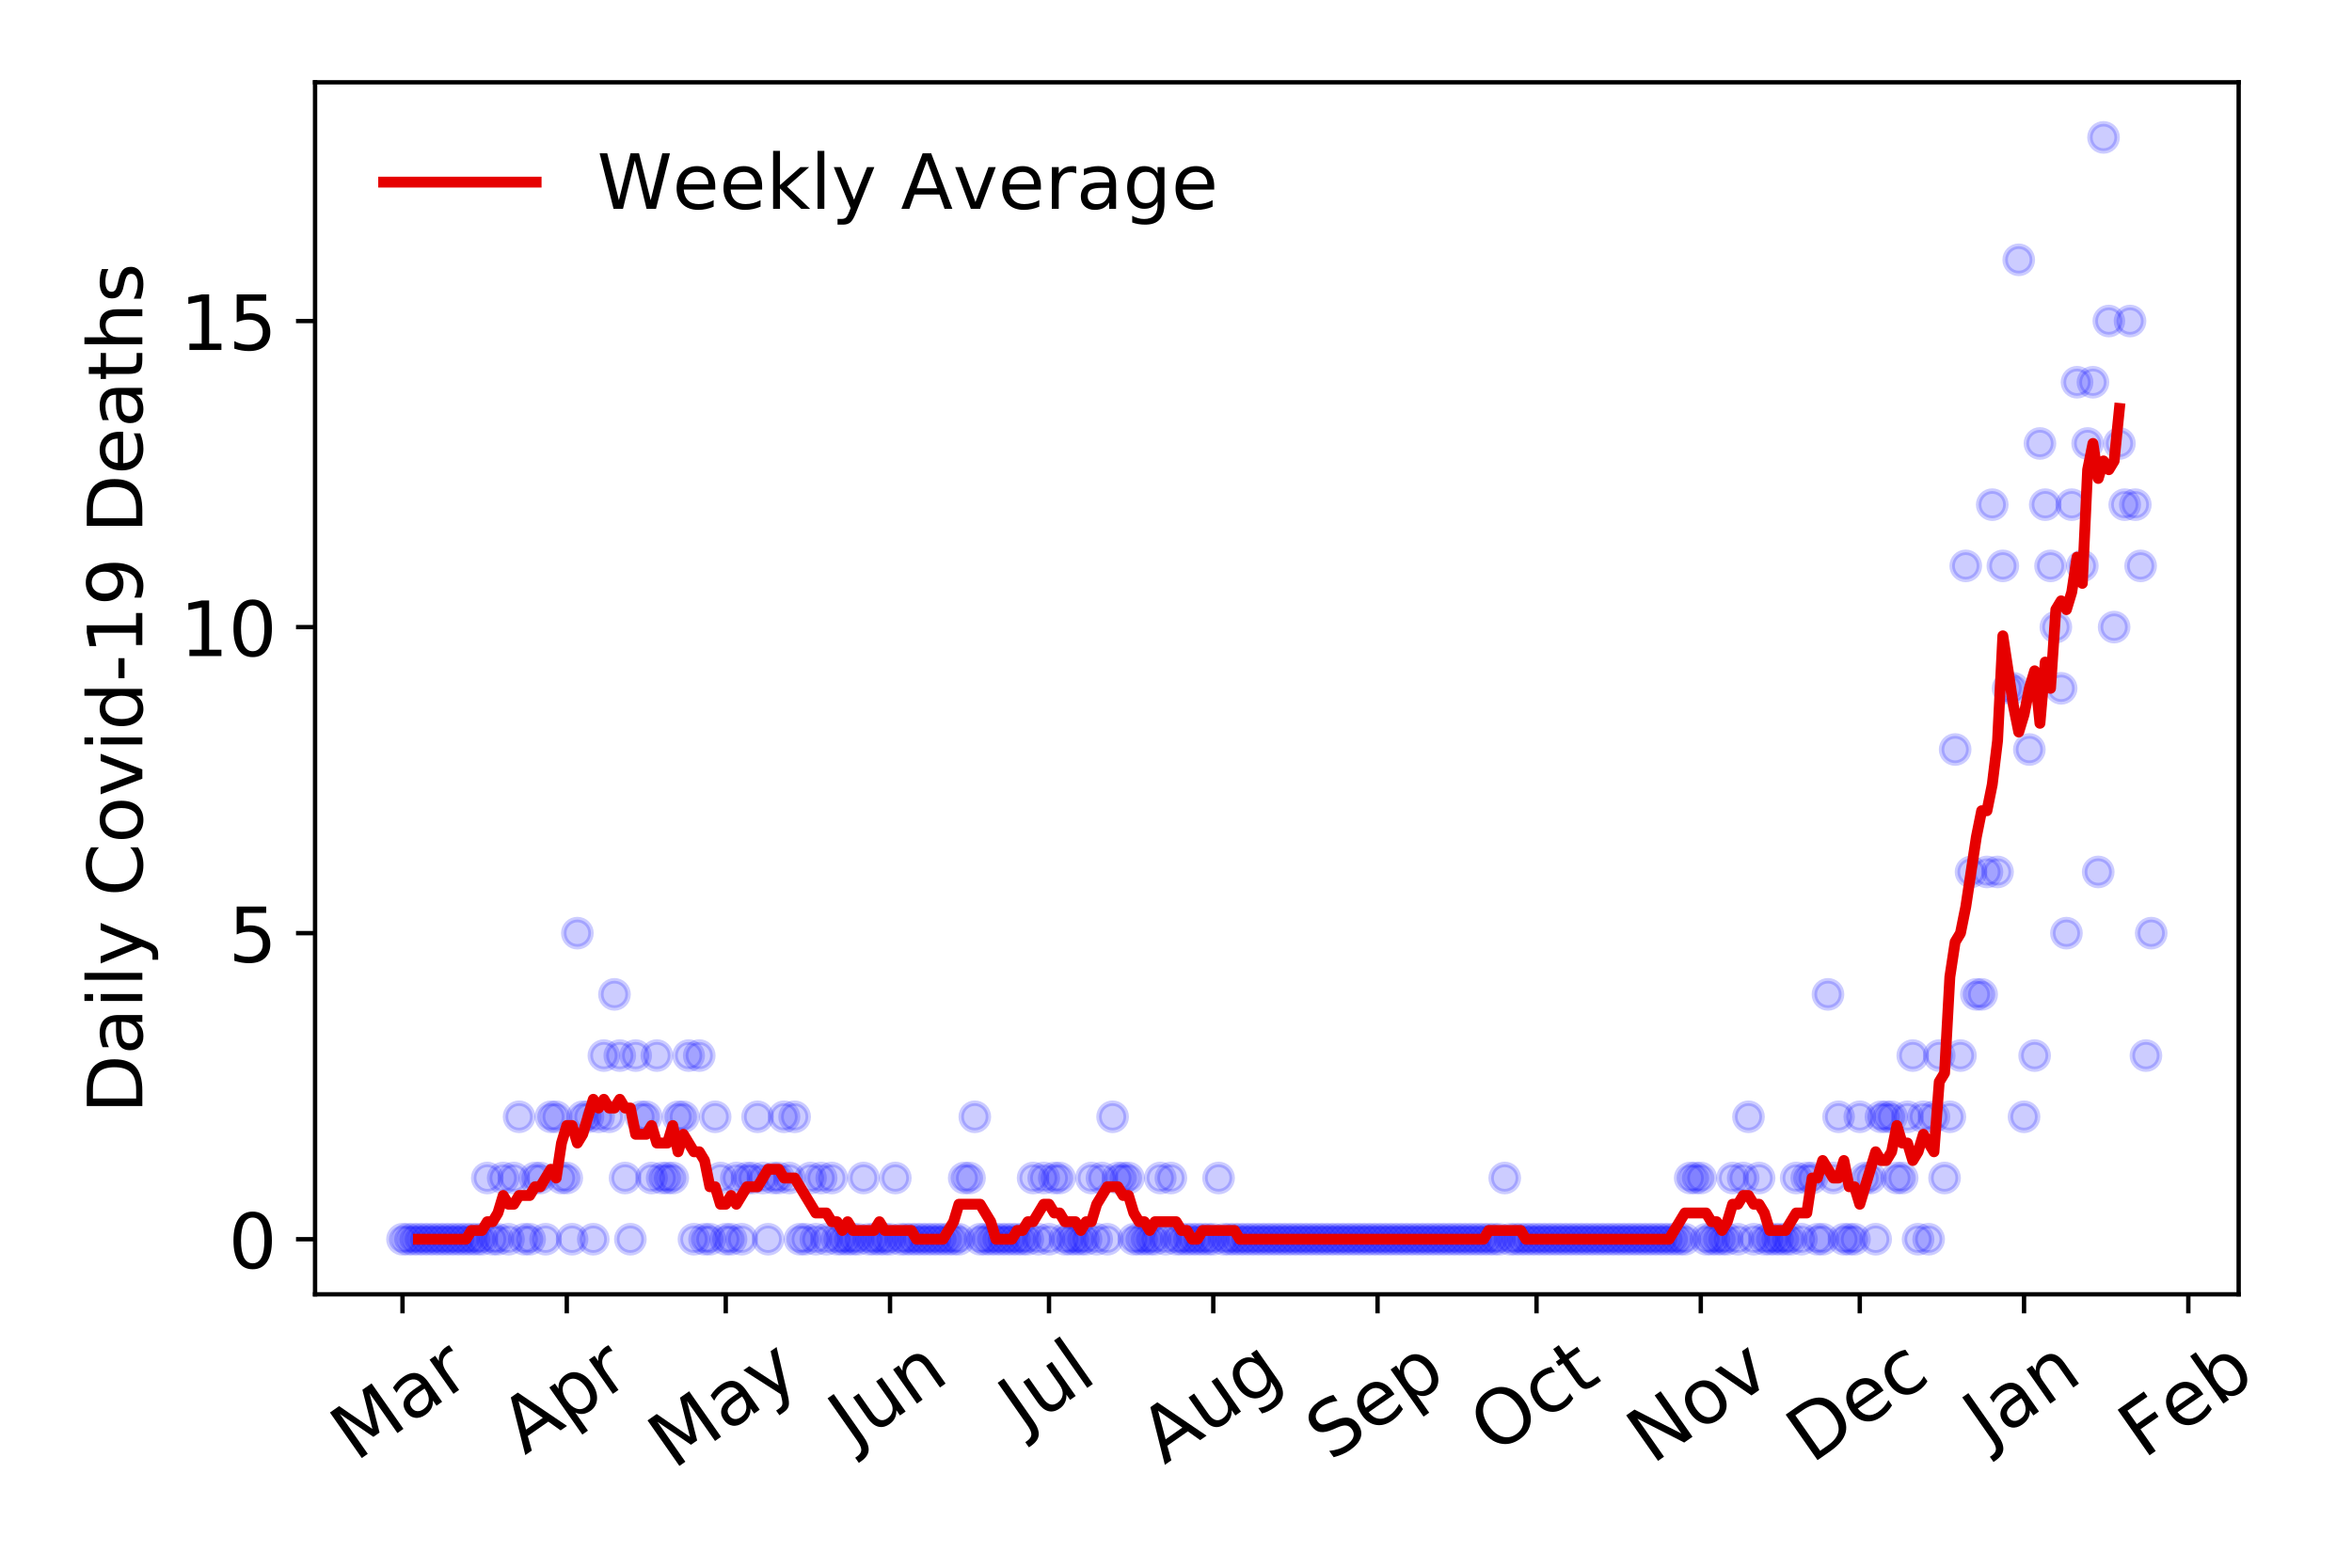 <?xml version="1.0" encoding="utf-8" standalone="no"?>
<!DOCTYPE svg PUBLIC "-//W3C//DTD SVG 1.1//EN"
  "http://www.w3.org/Graphics/SVG/1.1/DTD/svg11.dtd">
<!-- Created with matplotlib (https://matplotlib.org/) -->
<svg height="288pt" version="1.1" viewBox="0 0 432 288" width="432pt" xmlns="http://www.w3.org/2000/svg" xmlns:xlink="http://www.w3.org/1999/xlink">
 <defs>
  <style type="text/css">
*{stroke-linecap:butt;stroke-linejoin:round;}
  </style>
 </defs>
 <g id="figure_1">
  <g id="patch_1">
   <path d="M 0 288 
L 432 288 
L 432 0 
L 0 0 
z
" style="fill:#ffffff;"/>
  </g>
  <g id="axes_1">
   <g id="patch_2">
    <path d="M 57.87 237.778 
L 411.183 237.778 
L 411.183 15.12 
L 57.87 15.12 
z
" style="fill:#ffffff;"/>
   </g>
   <g id="matplotlib.axis_1">
    <g id="xtick_1">
     <g id="line2d_1">
      <defs>
       <path d="M 0 0 
L 0 3.5 
" id="mb936bdab33" style="stroke:#000000;stroke-width:0.8;"/>
      </defs>
      <g>
       <use style="stroke:#000000;stroke-width:0.8;" x="73.93" xlink:href="#mb936bdab33" y="237.778"/>
      </g>
     </g>
     <g id="text_1">
      <!-- Mar -->
      <defs>
       <path d="M 9.812 72.906 
L 24.516 72.906 
L 43.109 23.297 
L 61.812 72.906 
L 76.516 72.906 
L 76.516 0 
L 66.891 0 
L 66.891 64.016 
L 48.094 14.016 
L 38.188 14.016 
L 19.391 64.016 
L 19.391 0 
L 9.812 0 
z
" id="DejaVuSans-77"/>
       <path d="M 34.281 27.484 
Q 23.391 27.484 19.188 25 
Q 14.984 22.516 14.984 16.5 
Q 14.984 11.719 18.141 8.906 
Q 21.297 6.109 26.703 6.109 
Q 34.188 6.109 38.703 11.406 
Q 43.219 16.703 43.219 25.484 
L 43.219 27.484 
z
M 52.203 31.203 
L 52.203 0 
L 43.219 0 
L 43.219 8.297 
Q 40.141 3.328 35.547 0.953 
Q 30.953 -1.422 24.312 -1.422 
Q 15.922 -1.422 10.953 3.297 
Q 6 8.016 6 15.922 
Q 6 25.141 12.172 29.828 
Q 18.359 34.516 30.609 34.516 
L 43.219 34.516 
L 43.219 35.406 
Q 43.219 41.609 39.141 45 
Q 35.062 48.391 27.688 48.391 
Q 23 48.391 18.547 47.266 
Q 14.109 46.141 10.016 43.891 
L 10.016 52.203 
Q 14.938 54.109 19.578 55.047 
Q 24.219 56 28.609 56 
Q 40.484 56 46.344 49.844 
Q 52.203 43.703 52.203 31.203 
z
" id="DejaVuSans-97"/>
       <path d="M 41.109 46.297 
Q 39.594 47.172 37.812 47.578 
Q 36.031 48 33.891 48 
Q 26.266 48 22.188 43.047 
Q 18.109 38.094 18.109 28.812 
L 18.109 0 
L 9.078 0 
L 9.078 54.688 
L 18.109 54.688 
L 18.109 46.188 
Q 20.953 51.172 25.484 53.578 
Q 30.031 56 36.531 56 
Q 37.453 56 38.578 55.875 
Q 39.703 55.766 41.062 55.516 
z
" id="DejaVuSans-114"/>
      </defs>
      <g transform="translate(65.327 268.643)rotate(-35)scale(0.14 -0.14)">
       <use xlink:href="#DejaVuSans-77"/>
       <use x="86.279" xlink:href="#DejaVuSans-97"/>
       <use x="147.559" xlink:href="#DejaVuSans-114"/>
      </g>
     </g>
    </g>
    <g id="xtick_2">
     <g id="line2d_2">
      <g>
       <use style="stroke:#000000;stroke-width:0.8;" x="104.102" xlink:href="#mb936bdab33" y="237.778"/>
      </g>
     </g>
     <g id="text_2">
      <!-- Apr -->
      <defs>
       <path d="M 34.188 63.188 
L 20.797 26.906 
L 47.609 26.906 
z
M 28.609 72.906 
L 39.797 72.906 
L 67.578 0 
L 57.328 0 
L 50.688 18.703 
L 17.828 18.703 
L 11.188 0 
L 0.781 0 
z
" id="DejaVuSans-65"/>
       <path d="M 18.109 8.203 
L 18.109 -20.797 
L 9.078 -20.797 
L 9.078 54.688 
L 18.109 54.688 
L 18.109 46.391 
Q 20.953 51.266 25.266 53.625 
Q 29.594 56 35.594 56 
Q 45.562 56 51.781 48.094 
Q 58.016 40.188 58.016 27.297 
Q 58.016 14.406 51.781 6.484 
Q 45.562 -1.422 35.594 -1.422 
Q 29.594 -1.422 25.266 0.953 
Q 20.953 3.328 18.109 8.203 
z
M 48.688 27.297 
Q 48.688 37.203 44.609 42.844 
Q 40.531 48.484 33.406 48.484 
Q 26.266 48.484 22.188 42.844 
Q 18.109 37.203 18.109 27.297 
Q 18.109 17.391 22.188 11.75 
Q 26.266 6.109 33.406 6.109 
Q 40.531 6.109 44.609 11.75 
Q 48.688 17.391 48.688 27.297 
z
" id="DejaVuSans-112"/>
      </defs>
      <g transform="translate(96.398 267.384)rotate(-35)scale(0.14 -0.14)">
       <use xlink:href="#DejaVuSans-65"/>
       <use x="68.408" xlink:href="#DejaVuSans-112"/>
       <use x="131.885" xlink:href="#DejaVuSans-114"/>
      </g>
     </g>
    </g>
    <g id="xtick_3">
     <g id="line2d_3">
      <g>
       <use style="stroke:#000000;stroke-width:0.8;" x="133.302" xlink:href="#mb936bdab33" y="237.778"/>
      </g>
     </g>
     <g id="text_3">
      <!-- May -->
      <defs>
       <path d="M 32.172 -5.078 
Q 28.375 -14.844 24.75 -17.812 
Q 21.141 -20.797 15.094 -20.797 
L 7.906 -20.797 
L 7.906 -13.281 
L 13.188 -13.281 
Q 16.891 -13.281 18.938 -11.516 
Q 21 -9.766 23.484 -3.219 
L 25.094 0.875 
L 2.984 54.688 
L 12.5 54.688 
L 29.594 11.922 
L 46.688 54.688 
L 56.203 54.688 
z
" id="DejaVuSans-121"/>
      </defs>
      <g transform="translate(123.662 270.094)rotate(-35)scale(0.14 -0.14)">
       <use xlink:href="#DejaVuSans-77"/>
       <use x="86.279" xlink:href="#DejaVuSans-97"/>
       <use x="147.559" xlink:href="#DejaVuSans-121"/>
      </g>
     </g>
    </g>
    <g id="xtick_4">
     <g id="line2d_4">
      <g>
       <use style="stroke:#000000;stroke-width:0.8;" x="163.475" xlink:href="#mb936bdab33" y="237.778"/>
      </g>
     </g>
     <g id="text_4">
      <!-- Jun -->
      <defs>
       <path d="M 9.812 72.906 
L 19.672 72.906 
L 19.672 5.078 
Q 19.672 -8.109 14.672 -14.062 
Q 9.672 -20.016 -1.422 -20.016 
L -5.172 -20.016 
L -5.172 -11.719 
L -2.094 -11.719 
Q 4.438 -11.719 7.125 -8.047 
Q 9.812 -4.391 9.812 5.078 
z
" id="DejaVuSans-74"/>
       <path d="M 8.5 21.578 
L 8.5 54.688 
L 17.484 54.688 
L 17.484 21.922 
Q 17.484 14.156 20.5 10.266 
Q 23.531 6.391 29.594 6.391 
Q 36.859 6.391 41.078 11.031 
Q 45.312 15.672 45.312 23.688 
L 45.312 54.688 
L 54.297 54.688 
L 54.297 0 
L 45.312 0 
L 45.312 8.406 
Q 42.047 3.422 37.719 1 
Q 33.406 -1.422 27.688 -1.422 
Q 18.266 -1.422 13.375 4.438 
Q 8.5 10.297 8.5 21.578 
z
M 31.109 56 
z
" id="DejaVuSans-117"/>
       <path d="M 54.891 33.016 
L 54.891 0 
L 45.906 0 
L 45.906 32.719 
Q 45.906 40.484 42.875 44.328 
Q 39.844 48.188 33.797 48.188 
Q 26.516 48.188 22.312 43.547 
Q 18.109 38.922 18.109 30.906 
L 18.109 0 
L 9.078 0 
L 9.078 54.688 
L 18.109 54.688 
L 18.109 46.188 
Q 21.344 51.125 25.703 53.562 
Q 30.078 56 35.797 56 
Q 45.219 56 50.047 50.172 
Q 54.891 44.344 54.891 33.016 
z
" id="DejaVuSans-110"/>
      </defs>
      <g transform="translate(156.731 266.039)rotate(-35)scale(0.14 -0.14)">
       <use xlink:href="#DejaVuSans-74"/>
       <use x="29.492" xlink:href="#DejaVuSans-117"/>
       <use x="92.871" xlink:href="#DejaVuSans-110"/>
      </g>
     </g>
    </g>
    <g id="xtick_5">
     <g id="line2d_5">
      <g>
       <use style="stroke:#000000;stroke-width:0.8;" x="192.674" xlink:href="#mb936bdab33" y="237.778"/>
      </g>
     </g>
     <g id="text_5">
      <!-- Jul -->
      <defs>
       <path d="M 9.422 75.984 
L 18.406 75.984 
L 18.406 0 
L 9.422 0 
z
" id="DejaVuSans-108"/>
      </defs>
      <g transform="translate(187.971 263.181)rotate(-35)scale(0.14 -0.14)">
       <use xlink:href="#DejaVuSans-74"/>
       <use x="29.492" xlink:href="#DejaVuSans-117"/>
       <use x="92.871" xlink:href="#DejaVuSans-108"/>
      </g>
     </g>
    </g>
    <g id="xtick_6">
     <g id="line2d_6">
      <g>
       <use style="stroke:#000000;stroke-width:0.8;" x="222.847" xlink:href="#mb936bdab33" y="237.778"/>
      </g>
     </g>
     <g id="text_6">
      <!-- Aug -->
      <defs>
       <path d="M 45.406 27.984 
Q 45.406 37.75 41.375 43.109 
Q 37.359 48.484 30.078 48.484 
Q 22.859 48.484 18.828 43.109 
Q 14.797 37.75 14.797 27.984 
Q 14.797 18.266 18.828 12.891 
Q 22.859 7.516 30.078 7.516 
Q 37.359 7.516 41.375 12.891 
Q 45.406 18.266 45.406 27.984 
z
M 54.391 6.781 
Q 54.391 -7.172 48.188 -13.984 
Q 42 -20.797 29.203 -20.797 
Q 24.469 -20.797 20.266 -20.094 
Q 16.062 -19.391 12.109 -17.922 
L 12.109 -9.188 
Q 16.062 -11.328 19.922 -12.344 
Q 23.781 -13.375 27.781 -13.375 
Q 36.625 -13.375 41.016 -8.766 
Q 45.406 -4.156 45.406 5.172 
L 45.406 9.625 
Q 42.625 4.781 38.281 2.391 
Q 33.938 0 27.875 0 
Q 17.828 0 11.672 7.656 
Q 5.516 15.328 5.516 27.984 
Q 5.516 40.672 11.672 48.328 
Q 17.828 56 27.875 56 
Q 33.938 56 38.281 53.609 
Q 42.625 51.219 45.406 46.391 
L 45.406 54.688 
L 54.391 54.688 
z
" id="DejaVuSans-103"/>
      </defs>
      <g transform="translate(213.866 269.172)rotate(-35)scale(0.14 -0.14)">
       <use xlink:href="#DejaVuSans-65"/>
       <use x="68.408" xlink:href="#DejaVuSans-117"/>
       <use x="131.787" xlink:href="#DejaVuSans-103"/>
      </g>
     </g>
    </g>
    <g id="xtick_7">
     <g id="line2d_7">
      <g>
       <use style="stroke:#000000;stroke-width:0.8;" x="253.019" xlink:href="#mb936bdab33" y="237.778"/>
      </g>
     </g>
     <g id="text_7">
      <!-- Sep -->
      <defs>
       <path d="M 53.516 70.516 
L 53.516 60.891 
Q 47.906 63.578 42.922 64.891 
Q 37.938 66.219 33.297 66.219 
Q 25.25 66.219 20.875 63.094 
Q 16.5 59.969 16.5 54.203 
Q 16.5 49.359 19.406 46.891 
Q 22.312 44.438 30.422 42.922 
L 36.375 41.703 
Q 47.406 39.594 52.656 34.297 
Q 57.906 29 57.906 20.125 
Q 57.906 9.516 50.797 4.047 
Q 43.703 -1.422 29.984 -1.422 
Q 24.812 -1.422 18.969 -0.25 
Q 13.141 0.922 6.891 3.219 
L 6.891 13.375 
Q 12.891 10.016 18.656 8.297 
Q 24.422 6.594 29.984 6.594 
Q 38.422 6.594 43.016 9.906 
Q 47.609 13.234 47.609 19.391 
Q 47.609 24.75 44.312 27.781 
Q 41.016 30.812 33.5 32.328 
L 27.484 33.5 
Q 16.453 35.688 11.516 40.375 
Q 6.594 45.062 6.594 53.422 
Q 6.594 63.094 13.406 68.656 
Q 20.219 74.219 32.172 74.219 
Q 37.312 74.219 42.625 73.281 
Q 47.953 72.359 53.516 70.516 
z
" id="DejaVuSans-83"/>
       <path d="M 56.203 29.594 
L 56.203 25.203 
L 14.891 25.203 
Q 15.484 15.922 20.484 11.062 
Q 25.484 6.203 34.422 6.203 
Q 39.594 6.203 44.453 7.469 
Q 49.312 8.734 54.109 11.281 
L 54.109 2.781 
Q 49.266 0.734 44.188 -0.344 
Q 39.109 -1.422 33.891 -1.422 
Q 20.797 -1.422 13.156 6.188 
Q 5.516 13.812 5.516 26.812 
Q 5.516 40.234 12.766 48.109 
Q 20.016 56 32.328 56 
Q 43.359 56 49.781 48.891 
Q 56.203 41.797 56.203 29.594 
z
M 47.219 32.234 
Q 47.125 39.594 43.094 43.984 
Q 39.062 48.391 32.422 48.391 
Q 24.906 48.391 20.391 44.141 
Q 15.875 39.891 15.188 32.172 
z
" id="DejaVuSans-101"/>
      </defs>
      <g transform="translate(244.426 268.629)rotate(-35)scale(0.14 -0.14)">
       <use xlink:href="#DejaVuSans-83"/>
       <use x="63.477" xlink:href="#DejaVuSans-101"/>
       <use x="125" xlink:href="#DejaVuSans-112"/>
      </g>
     </g>
    </g>
    <g id="xtick_8">
     <g id="line2d_8">
      <g>
       <use style="stroke:#000000;stroke-width:0.8;" x="282.219" xlink:href="#mb936bdab33" y="237.778"/>
      </g>
     </g>
     <g id="text_8">
      <!-- Oct -->
      <defs>
       <path d="M 39.406 66.219 
Q 28.656 66.219 22.328 58.203 
Q 16.016 50.203 16.016 36.375 
Q 16.016 22.609 22.328 14.594 
Q 28.656 6.594 39.406 6.594 
Q 50.141 6.594 56.422 14.594 
Q 62.703 22.609 62.703 36.375 
Q 62.703 50.203 56.422 58.203 
Q 50.141 66.219 39.406 66.219 
z
M 39.406 74.219 
Q 54.734 74.219 63.906 63.938 
Q 73.094 53.656 73.094 36.375 
Q 73.094 19.141 63.906 8.859 
Q 54.734 -1.422 39.406 -1.422 
Q 24.031 -1.422 14.812 8.828 
Q 5.609 19.094 5.609 36.375 
Q 5.609 53.656 14.812 63.938 
Q 24.031 74.219 39.406 74.219 
z
" id="DejaVuSans-79"/>
       <path d="M 48.781 52.594 
L 48.781 44.188 
Q 44.969 46.297 41.141 47.344 
Q 37.312 48.391 33.406 48.391 
Q 24.656 48.391 19.812 42.844 
Q 14.984 37.312 14.984 27.297 
Q 14.984 17.281 19.812 11.734 
Q 24.656 6.203 33.406 6.203 
Q 37.312 6.203 41.141 7.25 
Q 44.969 8.297 48.781 10.406 
L 48.781 2.094 
Q 45.016 0.344 40.984 -0.531 
Q 36.969 -1.422 32.422 -1.422 
Q 20.062 -1.422 12.781 6.344 
Q 5.516 14.109 5.516 27.297 
Q 5.516 40.672 12.859 48.328 
Q 20.219 56 33.016 56 
Q 37.156 56 41.109 55.141 
Q 45.062 54.297 48.781 52.594 
z
" id="DejaVuSans-99"/>
       <path d="M 18.312 70.219 
L 18.312 54.688 
L 36.812 54.688 
L 36.812 47.703 
L 18.312 47.703 
L 18.312 18.016 
Q 18.312 11.328 20.141 9.422 
Q 21.969 7.516 27.594 7.516 
L 36.812 7.516 
L 36.812 0 
L 27.594 0 
Q 17.188 0 13.234 3.875 
Q 9.281 7.766 9.281 18.016 
L 9.281 47.703 
L 2.688 47.703 
L 2.688 54.688 
L 9.281 54.688 
L 9.281 70.219 
z
" id="DejaVuSans-116"/>
      </defs>
      <g transform="translate(274.52 267.377)rotate(-35)scale(0.14 -0.14)">
       <use xlink:href="#DejaVuSans-79"/>
       <use x="78.711" xlink:href="#DejaVuSans-99"/>
       <use x="133.691" xlink:href="#DejaVuSans-116"/>
      </g>
     </g>
    </g>
    <g id="xtick_9">
     <g id="line2d_9">
      <g>
       <use style="stroke:#000000;stroke-width:0.8;" x="312.391" xlink:href="#mb936bdab33" y="237.778"/>
      </g>
     </g>
     <g id="text_9">
      <!-- Nov -->
      <defs>
       <path d="M 9.812 72.906 
L 23.094 72.906 
L 55.422 11.922 
L 55.422 72.906 
L 64.984 72.906 
L 64.984 0 
L 51.703 0 
L 19.391 60.984 
L 19.391 0 
L 9.812 0 
z
" id="DejaVuSans-78"/>
       <path d="M 30.609 48.391 
Q 23.391 48.391 19.188 42.75 
Q 14.984 37.109 14.984 27.297 
Q 14.984 17.484 19.156 11.844 
Q 23.344 6.203 30.609 6.203 
Q 37.797 6.203 41.984 11.859 
Q 46.188 17.531 46.188 27.297 
Q 46.188 37.016 41.984 42.703 
Q 37.797 48.391 30.609 48.391 
z
M 30.609 56 
Q 42.328 56 49.016 48.375 
Q 55.719 40.766 55.719 27.297 
Q 55.719 13.875 49.016 6.219 
Q 42.328 -1.422 30.609 -1.422 
Q 18.844 -1.422 12.172 6.219 
Q 5.516 13.875 5.516 27.297 
Q 5.516 40.766 12.172 48.375 
Q 18.844 56 30.609 56 
z
" id="DejaVuSans-111"/>
       <path d="M 2.984 54.688 
L 12.5 54.688 
L 29.594 8.797 
L 46.688 54.688 
L 56.203 54.688 
L 35.688 0 
L 23.484 0 
z
" id="DejaVuSans-118"/>
      </defs>
      <g transform="translate(303.415 269.166)rotate(-35)scale(0.14 -0.14)">
       <use xlink:href="#DejaVuSans-78"/>
       <use x="74.805" xlink:href="#DejaVuSans-111"/>
       <use x="135.986" xlink:href="#DejaVuSans-118"/>
      </g>
     </g>
    </g>
    <g id="xtick_10">
     <g id="line2d_10">
      <g>
       <use style="stroke:#000000;stroke-width:0.8;" x="341.591" xlink:href="#mb936bdab33" y="237.778"/>
      </g>
     </g>
     <g id="text_10">
      <!-- Dec -->
      <defs>
       <path d="M 19.672 64.797 
L 19.672 8.109 
L 31.594 8.109 
Q 46.688 8.109 53.688 14.938 
Q 60.688 21.781 60.688 36.531 
Q 60.688 51.172 53.688 57.984 
Q 46.688 64.797 31.594 64.797 
z
M 9.812 72.906 
L 30.078 72.906 
Q 51.266 72.906 61.172 64.094 
Q 71.094 55.281 71.094 36.531 
Q 71.094 17.672 61.125 8.828 
Q 51.172 0 30.078 0 
L 9.812 0 
z
" id="DejaVuSans-68"/>
      </defs>
      <g transform="translate(332.71 269.032)rotate(-35)scale(0.14 -0.14)">
       <use xlink:href="#DejaVuSans-68"/>
       <use x="77.002" xlink:href="#DejaVuSans-101"/>
       <use x="138.525" xlink:href="#DejaVuSans-99"/>
      </g>
     </g>
    </g>
    <g id="xtick_11">
     <g id="line2d_11">
      <g>
       <use style="stroke:#000000;stroke-width:0.8;" x="371.764" xlink:href="#mb936bdab33" y="237.778"/>
      </g>
     </g>
     <g id="text_11">
      <!-- Jan -->
      <g transform="translate(365.14 265.871)rotate(-35)scale(0.14 -0.14)">
       <use xlink:href="#DejaVuSans-74"/>
       <use x="29.492" xlink:href="#DejaVuSans-97"/>
       <use x="90.771" xlink:href="#DejaVuSans-110"/>
      </g>
     </g>
    </g>
    <g id="xtick_12">
     <g id="line2d_12">
      <g>
       <use style="stroke:#000000;stroke-width:0.8;" x="401.936" xlink:href="#mb936bdab33" y="237.778"/>
      </g>
     </g>
     <g id="text_12">
      <!-- Feb -->
      <defs>
       <path d="M 9.812 72.906 
L 51.703 72.906 
L 51.703 64.594 
L 19.672 64.594 
L 19.672 43.109 
L 48.578 43.109 
L 48.578 34.812 
L 19.672 34.812 
L 19.672 0 
L 9.812 0 
z
" id="DejaVuSans-70"/>
       <path d="M 48.688 27.297 
Q 48.688 37.203 44.609 42.844 
Q 40.531 48.484 33.406 48.484 
Q 26.266 48.484 22.188 42.844 
Q 18.109 37.203 18.109 27.297 
Q 18.109 17.391 22.188 11.75 
Q 26.266 6.109 33.406 6.109 
Q 40.531 6.109 44.609 11.75 
Q 48.688 17.391 48.688 27.297 
z
M 18.109 46.391 
Q 20.953 51.266 25.266 53.625 
Q 29.594 56 35.594 56 
Q 45.562 56 51.781 48.094 
Q 58.016 40.188 58.016 27.297 
Q 58.016 14.406 51.781 6.484 
Q 45.562 -1.422 35.594 -1.422 
Q 29.594 -1.422 25.266 0.953 
Q 20.953 3.328 18.109 8.203 
L 18.109 0 
L 9.078 0 
L 9.078 75.984 
L 18.109 75.984 
z
" id="DejaVuSans-98"/>
      </defs>
      <g transform="translate(393.69 268.143)rotate(-35)scale(0.14 -0.14)">
       <use xlink:href="#DejaVuSans-70"/>
       <use x="57.441" xlink:href="#DejaVuSans-101"/>
       <use x="118.965" xlink:href="#DejaVuSans-98"/>
      </g>
     </g>
    </g>
   </g>
   <g id="matplotlib.axis_2">
    <g id="ytick_1">
     <g id="line2d_13">
      <defs>
       <path d="M 0 0 
L -3.5 0 
" id="m72b84a4206" style="stroke:#000000;stroke-width:0.8;"/>
      </defs>
      <g>
       <use style="stroke:#000000;stroke-width:0.8;" x="57.87" xlink:href="#m72b84a4206" y="227.657"/>
      </g>
     </g>
     <g id="text_13">
      <!-- 0 -->
      <defs>
       <path d="M 31.781 66.406 
Q 24.172 66.406 20.328 58.906 
Q 16.5 51.422 16.5 36.375 
Q 16.5 21.391 20.328 13.891 
Q 24.172 6.391 31.781 6.391 
Q 39.453 6.391 43.281 13.891 
Q 47.125 21.391 47.125 36.375 
Q 47.125 51.422 43.281 58.906 
Q 39.453 66.406 31.781 66.406 
z
M 31.781 74.219 
Q 44.047 74.219 50.516 64.516 
Q 56.984 54.828 56.984 36.375 
Q 56.984 17.969 50.516 8.266 
Q 44.047 -1.422 31.781 -1.422 
Q 19.531 -1.422 13.062 8.266 
Q 6.594 17.969 6.594 36.375 
Q 6.594 54.828 13.062 64.516 
Q 19.531 74.219 31.781 74.219 
z
" id="DejaVuSans-48"/>
      </defs>
      <g transform="translate(41.962 232.976)scale(0.14 -0.14)">
       <use xlink:href="#DejaVuSans-48"/>
      </g>
     </g>
    </g>
    <g id="ytick_2">
     <g id="line2d_14">
      <g>
       <use style="stroke:#000000;stroke-width:0.8;" x="57.87" xlink:href="#m72b84a4206" y="171.431"/>
      </g>
     </g>
     <g id="text_14">
      <!-- 5 -->
      <defs>
       <path d="M 10.797 72.906 
L 49.516 72.906 
L 49.516 64.594 
L 19.828 64.594 
L 19.828 46.734 
Q 21.969 47.469 24.109 47.828 
Q 26.266 48.188 28.422 48.188 
Q 40.625 48.188 47.75 41.5 
Q 54.891 34.812 54.891 23.391 
Q 54.891 11.625 47.562 5.094 
Q 40.234 -1.422 26.906 -1.422 
Q 22.312 -1.422 17.547 -0.641 
Q 12.797 0.141 7.719 1.703 
L 7.719 11.625 
Q 12.109 9.234 16.797 8.062 
Q 21.484 6.891 26.703 6.891 
Q 35.156 6.891 40.078 11.328 
Q 45.016 15.766 45.016 23.391 
Q 45.016 31 40.078 35.438 
Q 35.156 39.891 26.703 39.891 
Q 22.75 39.891 18.812 39.016 
Q 14.891 38.141 10.797 36.281 
z
" id="DejaVuSans-53"/>
      </defs>
      <g transform="translate(41.962 176.749)scale(0.14 -0.14)">
       <use xlink:href="#DejaVuSans-53"/>
      </g>
     </g>
    </g>
    <g id="ytick_3">
     <g id="line2d_15">
      <g>
       <use style="stroke:#000000;stroke-width:0.8;" x="57.87" xlink:href="#m72b84a4206" y="115.204"/>
      </g>
     </g>
     <g id="text_15">
      <!-- 10 -->
      <defs>
       <path d="M 12.406 8.297 
L 28.516 8.297 
L 28.516 63.922 
L 10.984 60.406 
L 10.984 69.391 
L 28.422 72.906 
L 38.281 72.906 
L 38.281 8.297 
L 54.391 8.297 
L 54.391 0 
L 12.406 0 
z
" id="DejaVuSans-49"/>
      </defs>
      <g transform="translate(33.055 120.523)scale(0.14 -0.14)">
       <use xlink:href="#DejaVuSans-49"/>
       <use x="63.623" xlink:href="#DejaVuSans-48"/>
      </g>
     </g>
    </g>
    <g id="ytick_4">
     <g id="line2d_16">
      <g>
       <use style="stroke:#000000;stroke-width:0.8;" x="57.87" xlink:href="#m72b84a4206" y="58.977"/>
      </g>
     </g>
     <g id="text_16">
      <!-- 15 -->
      <g transform="translate(33.055 64.296)scale(0.14 -0.14)">
       <use xlink:href="#DejaVuSans-49"/>
       <use x="63.623" xlink:href="#DejaVuSans-53"/>
      </g>
     </g>
    </g>
    <g id="text_17">
     <!-- Daily Covid-19 Deaths -->
     <defs>
      <path d="M 9.422 54.688 
L 18.406 54.688 
L 18.406 0 
L 9.422 0 
z
M 9.422 75.984 
L 18.406 75.984 
L 18.406 64.594 
L 9.422 64.594 
z
" id="DejaVuSans-105"/>
      <path id="DejaVuSans-32"/>
      <path d="M 64.406 67.281 
L 64.406 56.891 
Q 59.422 61.531 53.781 63.812 
Q 48.141 66.109 41.797 66.109 
Q 29.297 66.109 22.656 58.469 
Q 16.016 50.828 16.016 36.375 
Q 16.016 21.969 22.656 14.328 
Q 29.297 6.688 41.797 6.688 
Q 48.141 6.688 53.781 8.984 
Q 59.422 11.281 64.406 15.922 
L 64.406 5.609 
Q 59.234 2.094 53.438 0.328 
Q 47.656 -1.422 41.219 -1.422 
Q 24.656 -1.422 15.125 8.703 
Q 5.609 18.844 5.609 36.375 
Q 5.609 53.953 15.125 64.078 
Q 24.656 74.219 41.219 74.219 
Q 47.75 74.219 53.531 72.484 
Q 59.328 70.75 64.406 67.281 
z
" id="DejaVuSans-67"/>
      <path d="M 45.406 46.391 
L 45.406 75.984 
L 54.391 75.984 
L 54.391 0 
L 45.406 0 
L 45.406 8.203 
Q 42.578 3.328 38.25 0.953 
Q 33.938 -1.422 27.875 -1.422 
Q 17.969 -1.422 11.734 6.484 
Q 5.516 14.406 5.516 27.297 
Q 5.516 40.188 11.734 48.094 
Q 17.969 56 27.875 56 
Q 33.938 56 38.25 53.625 
Q 42.578 51.266 45.406 46.391 
z
M 14.797 27.297 
Q 14.797 17.391 18.875 11.75 
Q 22.953 6.109 30.078 6.109 
Q 37.203 6.109 41.297 11.75 
Q 45.406 17.391 45.406 27.297 
Q 45.406 37.203 41.297 42.844 
Q 37.203 48.484 30.078 48.484 
Q 22.953 48.484 18.875 42.844 
Q 14.797 37.203 14.797 27.297 
z
" id="DejaVuSans-100"/>
      <path d="M 4.891 31.391 
L 31.203 31.391 
L 31.203 23.391 
L 4.891 23.391 
z
" id="DejaVuSans-45"/>
      <path d="M 10.984 1.516 
L 10.984 10.5 
Q 14.703 8.734 18.5 7.812 
Q 22.312 6.891 25.984 6.891 
Q 35.75 6.891 40.891 13.453 
Q 46.047 20.016 46.781 33.406 
Q 43.953 29.203 39.594 26.953 
Q 35.25 24.703 29.984 24.703 
Q 19.047 24.703 12.672 31.312 
Q 6.297 37.938 6.297 49.422 
Q 6.297 60.641 12.938 67.422 
Q 19.578 74.219 30.609 74.219 
Q 43.266 74.219 49.922 64.516 
Q 56.594 54.828 56.594 36.375 
Q 56.594 19.141 48.406 8.859 
Q 40.234 -1.422 26.422 -1.422 
Q 22.703 -1.422 18.891 -0.688 
Q 15.094 0.047 10.984 1.516 
z
M 30.609 32.422 
Q 37.25 32.422 41.125 36.953 
Q 45.016 41.5 45.016 49.422 
Q 45.016 57.281 41.125 61.844 
Q 37.25 66.406 30.609 66.406 
Q 23.969 66.406 20.094 61.844 
Q 16.219 57.281 16.219 49.422 
Q 16.219 41.5 20.094 36.953 
Q 23.969 32.422 30.609 32.422 
z
" id="DejaVuSans-57"/>
      <path d="M 54.891 33.016 
L 54.891 0 
L 45.906 0 
L 45.906 32.719 
Q 45.906 40.484 42.875 44.328 
Q 39.844 48.188 33.797 48.188 
Q 26.516 48.188 22.312 43.547 
Q 18.109 38.922 18.109 30.906 
L 18.109 0 
L 9.078 0 
L 9.078 75.984 
L 18.109 75.984 
L 18.109 46.188 
Q 21.344 51.125 25.703 53.562 
Q 30.078 56 35.797 56 
Q 45.219 56 50.047 50.172 
Q 54.891 44.344 54.891 33.016 
z
" id="DejaVuSans-104"/>
      <path d="M 44.281 53.078 
L 44.281 44.578 
Q 40.484 46.531 36.375 47.5 
Q 32.281 48.484 27.875 48.484 
Q 21.188 48.484 17.844 46.438 
Q 14.5 44.391 14.5 40.281 
Q 14.5 37.156 16.891 35.375 
Q 19.281 33.594 26.516 31.984 
L 29.594 31.297 
Q 39.156 29.25 43.188 25.516 
Q 47.219 21.781 47.219 15.094 
Q 47.219 7.469 41.188 3.016 
Q 35.156 -1.422 24.609 -1.422 
Q 20.219 -1.422 15.453 -0.562 
Q 10.688 0.297 5.422 2 
L 5.422 11.281 
Q 10.406 8.688 15.234 7.391 
Q 20.062 6.109 24.812 6.109 
Q 31.156 6.109 34.562 8.281 
Q 37.984 10.453 37.984 14.406 
Q 37.984 18.062 35.516 20.016 
Q 33.062 21.969 24.703 23.781 
L 21.578 24.516 
Q 13.234 26.266 9.516 29.906 
Q 5.812 33.547 5.812 39.891 
Q 5.812 47.609 11.281 51.797 
Q 16.75 56 26.812 56 
Q 31.781 56 36.172 55.266 
Q 40.578 54.547 44.281 53.078 
z
" id="DejaVuSans-115"/>
     </defs>
     <g transform="translate(26.143 204.56)rotate(-90)scale(0.14 -0.14)">
      <use xlink:href="#DejaVuSans-68"/>
      <use x="77.002" xlink:href="#DejaVuSans-97"/>
      <use x="138.281" xlink:href="#DejaVuSans-105"/>
      <use x="166.064" xlink:href="#DejaVuSans-108"/>
      <use x="193.848" xlink:href="#DejaVuSans-121"/>
      <use x="253.027" xlink:href="#DejaVuSans-32"/>
      <use x="284.814" xlink:href="#DejaVuSans-67"/>
      <use x="354.639" xlink:href="#DejaVuSans-111"/>
      <use x="415.82" xlink:href="#DejaVuSans-118"/>
      <use x="475" xlink:href="#DejaVuSans-105"/>
      <use x="502.783" xlink:href="#DejaVuSans-100"/>
      <use x="566.26" xlink:href="#DejaVuSans-45"/>
      <use x="602.344" xlink:href="#DejaVuSans-49"/>
      <use x="665.967" xlink:href="#DejaVuSans-57"/>
      <use x="729.59" xlink:href="#DejaVuSans-32"/>
      <use x="761.377" xlink:href="#DejaVuSans-68"/>
      <use x="838.379" xlink:href="#DejaVuSans-101"/>
      <use x="899.902" xlink:href="#DejaVuSans-97"/>
      <use x="961.182" xlink:href="#DejaVuSans-116"/>
      <use x="1000.391" xlink:href="#DejaVuSans-104"/>
      <use x="1063.77" xlink:href="#DejaVuSans-115"/>
     </g>
    </g>
   </g>
   <g id="line2d_17">
    <defs>
     <path d="M 0 2.5 
C 0.663 2.5 1.299 2.237 1.768 1.768 
C 2.237 1.299 2.5 0.663 2.5 0 
C 2.5 -0.663 2.237 -1.299 1.768 -1.768 
C 1.299 -2.237 0.663 -2.5 0 -2.5 
C -0.663 -2.5 -1.299 -2.237 -1.768 -1.768 
C -2.237 -1.299 -2.5 -0.663 -2.5 0 
C -2.5 0.663 -2.237 1.299 -1.768 1.768 
C -1.299 2.237 -0.663 2.5 0 2.5 
z
" id="mbc1620b5fa" style="stroke:#0000ff;stroke-opacity:0.2;"/>
    </defs>
    <g clip-path="url(#p33a1543adf)">
     <use style="fill:#0000ff;fill-opacity:0.2;stroke:#0000ff;stroke-opacity:0.2;" x="73.93" xlink:href="#mbc1620b5fa" y="227.657"/>
     <use style="fill:#0000ff;fill-opacity:0.2;stroke:#0000ff;stroke-opacity:0.2;" x="74.903" xlink:href="#mbc1620b5fa" y="227.657"/>
     <use style="fill:#0000ff;fill-opacity:0.2;stroke:#0000ff;stroke-opacity:0.2;" x="75.876" xlink:href="#mbc1620b5fa" y="227.657"/>
     <use style="fill:#0000ff;fill-opacity:0.2;stroke:#0000ff;stroke-opacity:0.2;" x="76.85" xlink:href="#mbc1620b5fa" y="227.657"/>
     <use style="fill:#0000ff;fill-opacity:0.2;stroke:#0000ff;stroke-opacity:0.2;" x="77.823" xlink:href="#mbc1620b5fa" y="227.657"/>
     <use style="fill:#0000ff;fill-opacity:0.2;stroke:#0000ff;stroke-opacity:0.2;" x="78.796" xlink:href="#mbc1620b5fa" y="227.657"/>
     <use style="fill:#0000ff;fill-opacity:0.2;stroke:#0000ff;stroke-opacity:0.2;" x="79.77" xlink:href="#mbc1620b5fa" y="227.657"/>
     <use style="fill:#0000ff;fill-opacity:0.2;stroke:#0000ff;stroke-opacity:0.2;" x="80.743" xlink:href="#mbc1620b5fa" y="227.657"/>
     <use style="fill:#0000ff;fill-opacity:0.2;stroke:#0000ff;stroke-opacity:0.2;" x="81.716" xlink:href="#mbc1620b5fa" y="227.657"/>
     <use style="fill:#0000ff;fill-opacity:0.2;stroke:#0000ff;stroke-opacity:0.2;" x="82.689" xlink:href="#mbc1620b5fa" y="227.657"/>
     <use style="fill:#0000ff;fill-opacity:0.2;stroke:#0000ff;stroke-opacity:0.2;" x="83.663" xlink:href="#mbc1620b5fa" y="227.657"/>
     <use style="fill:#0000ff;fill-opacity:0.2;stroke:#0000ff;stroke-opacity:0.2;" x="84.636" xlink:href="#mbc1620b5fa" y="227.657"/>
     <use style="fill:#0000ff;fill-opacity:0.2;stroke:#0000ff;stroke-opacity:0.2;" x="85.609" xlink:href="#mbc1620b5fa" y="227.657"/>
     <use style="fill:#0000ff;fill-opacity:0.2;stroke:#0000ff;stroke-opacity:0.2;" x="86.583" xlink:href="#mbc1620b5fa" y="227.657"/>
     <use style="fill:#0000ff;fill-opacity:0.2;stroke:#0000ff;stroke-opacity:0.2;" x="87.556" xlink:href="#mbc1620b5fa" y="227.657"/>
     <use style="fill:#0000ff;fill-opacity:0.2;stroke:#0000ff;stroke-opacity:0.2;" x="88.529" xlink:href="#mbc1620b5fa" y="227.657"/>
     <use style="fill:#0000ff;fill-opacity:0.2;stroke:#0000ff;stroke-opacity:0.2;" x="89.503" xlink:href="#mbc1620b5fa" y="216.412"/>
     <use style="fill:#0000ff;fill-opacity:0.2;stroke:#0000ff;stroke-opacity:0.2;" x="90.476" xlink:href="#mbc1620b5fa" y="227.657"/>
     <use style="fill:#0000ff;fill-opacity:0.2;stroke:#0000ff;stroke-opacity:0.2;" x="91.449" xlink:href="#mbc1620b5fa" y="227.657"/>
     <use style="fill:#0000ff;fill-opacity:0.2;stroke:#0000ff;stroke-opacity:0.2;" x="92.423" xlink:href="#mbc1620b5fa" y="216.412"/>
     <use style="fill:#0000ff;fill-opacity:0.2;stroke:#0000ff;stroke-opacity:0.2;" x="93.396" xlink:href="#mbc1620b5fa" y="227.657"/>
     <use style="fill:#0000ff;fill-opacity:0.2;stroke:#0000ff;stroke-opacity:0.2;" x="94.369" xlink:href="#mbc1620b5fa" y="216.412"/>
     <use style="fill:#0000ff;fill-opacity:0.2;stroke:#0000ff;stroke-opacity:0.2;" x="95.343" xlink:href="#mbc1620b5fa" y="205.167"/>
     <use style="fill:#0000ff;fill-opacity:0.2;stroke:#0000ff;stroke-opacity:0.2;" x="96.316" xlink:href="#mbc1620b5fa" y="227.657"/>
     <use style="fill:#0000ff;fill-opacity:0.2;stroke:#0000ff;stroke-opacity:0.2;" x="97.289" xlink:href="#mbc1620b5fa" y="227.657"/>
     <use style="fill:#0000ff;fill-opacity:0.2;stroke:#0000ff;stroke-opacity:0.2;" x="98.263" xlink:href="#mbc1620b5fa" y="216.412"/>
     <use style="fill:#0000ff;fill-opacity:0.2;stroke:#0000ff;stroke-opacity:0.2;" x="99.236" xlink:href="#mbc1620b5fa" y="216.412"/>
     <use style="fill:#0000ff;fill-opacity:0.2;stroke:#0000ff;stroke-opacity:0.2;" x="100.209" xlink:href="#mbc1620b5fa" y="227.657"/>
     <use style="fill:#0000ff;fill-opacity:0.2;stroke:#0000ff;stroke-opacity:0.2;" x="101.182" xlink:href="#mbc1620b5fa" y="205.167"/>
     <use style="fill:#0000ff;fill-opacity:0.2;stroke:#0000ff;stroke-opacity:0.2;" x="102.156" xlink:href="#mbc1620b5fa" y="205.167"/>
     <use style="fill:#0000ff;fill-opacity:0.2;stroke:#0000ff;stroke-opacity:0.2;" x="103.129" xlink:href="#mbc1620b5fa" y="216.412"/>
     <use style="fill:#0000ff;fill-opacity:0.2;stroke:#0000ff;stroke-opacity:0.2;" x="104.102" xlink:href="#mbc1620b5fa" y="216.412"/>
     <use style="fill:#0000ff;fill-opacity:0.2;stroke:#0000ff;stroke-opacity:0.2;" x="105.076" xlink:href="#mbc1620b5fa" y="227.657"/>
     <use style="fill:#0000ff;fill-opacity:0.2;stroke:#0000ff;stroke-opacity:0.2;" x="106.049" xlink:href="#mbc1620b5fa" y="171.431"/>
     <use style="fill:#0000ff;fill-opacity:0.2;stroke:#0000ff;stroke-opacity:0.2;" x="107.022" xlink:href="#mbc1620b5fa" y="205.167"/>
     <use style="fill:#0000ff;fill-opacity:0.2;stroke:#0000ff;stroke-opacity:0.2;" x="107.996" xlink:href="#mbc1620b5fa" y="205.167"/>
     <use style="fill:#0000ff;fill-opacity:0.2;stroke:#0000ff;stroke-opacity:0.2;" x="108.969" xlink:href="#mbc1620b5fa" y="227.657"/>
     <use style="fill:#0000ff;fill-opacity:0.2;stroke:#0000ff;stroke-opacity:0.2;" x="109.942" xlink:href="#mbc1620b5fa" y="205.167"/>
     <use style="fill:#0000ff;fill-opacity:0.2;stroke:#0000ff;stroke-opacity:0.2;" x="110.916" xlink:href="#mbc1620b5fa" y="193.921"/>
     <use style="fill:#0000ff;fill-opacity:0.2;stroke:#0000ff;stroke-opacity:0.2;" x="111.889" xlink:href="#mbc1620b5fa" y="205.167"/>
     <use style="fill:#0000ff;fill-opacity:0.2;stroke:#0000ff;stroke-opacity:0.2;" x="112.862" xlink:href="#mbc1620b5fa" y="182.676"/>
     <use style="fill:#0000ff;fill-opacity:0.2;stroke:#0000ff;stroke-opacity:0.2;" x="113.836" xlink:href="#mbc1620b5fa" y="193.921"/>
     <use style="fill:#0000ff;fill-opacity:0.2;stroke:#0000ff;stroke-opacity:0.2;" x="114.809" xlink:href="#mbc1620b5fa" y="216.412"/>
     <use style="fill:#0000ff;fill-opacity:0.2;stroke:#0000ff;stroke-opacity:0.2;" x="115.782" xlink:href="#mbc1620b5fa" y="227.657"/>
     <use style="fill:#0000ff;fill-opacity:0.2;stroke:#0000ff;stroke-opacity:0.2;" x="116.755" xlink:href="#mbc1620b5fa" y="193.921"/>
     <use style="fill:#0000ff;fill-opacity:0.2;stroke:#0000ff;stroke-opacity:0.2;" x="117.729" xlink:href="#mbc1620b5fa" y="205.167"/>
     <use style="fill:#0000ff;fill-opacity:0.2;stroke:#0000ff;stroke-opacity:0.2;" x="118.702" xlink:href="#mbc1620b5fa" y="205.167"/>
     <use style="fill:#0000ff;fill-opacity:0.2;stroke:#0000ff;stroke-opacity:0.2;" x="119.675" xlink:href="#mbc1620b5fa" y="216.412"/>
     <use style="fill:#0000ff;fill-opacity:0.2;stroke:#0000ff;stroke-opacity:0.2;" x="120.649" xlink:href="#mbc1620b5fa" y="193.921"/>
     <use style="fill:#0000ff;fill-opacity:0.2;stroke:#0000ff;stroke-opacity:0.2;" x="121.622" xlink:href="#mbc1620b5fa" y="216.412"/>
     <use style="fill:#0000ff;fill-opacity:0.2;stroke:#0000ff;stroke-opacity:0.2;" x="122.595" xlink:href="#mbc1620b5fa" y="216.412"/>
     <use style="fill:#0000ff;fill-opacity:0.2;stroke:#0000ff;stroke-opacity:0.2;" x="123.569" xlink:href="#mbc1620b5fa" y="216.412"/>
     <use style="fill:#0000ff;fill-opacity:0.2;stroke:#0000ff;stroke-opacity:0.2;" x="124.542" xlink:href="#mbc1620b5fa" y="205.167"/>
     <use style="fill:#0000ff;fill-opacity:0.2;stroke:#0000ff;stroke-opacity:0.2;" x="125.515" xlink:href="#mbc1620b5fa" y="205.167"/>
     <use style="fill:#0000ff;fill-opacity:0.2;stroke:#0000ff;stroke-opacity:0.2;" x="126.489" xlink:href="#mbc1620b5fa" y="193.921"/>
     <use style="fill:#0000ff;fill-opacity:0.2;stroke:#0000ff;stroke-opacity:0.2;" x="127.462" xlink:href="#mbc1620b5fa" y="227.657"/>
     <use style="fill:#0000ff;fill-opacity:0.2;stroke:#0000ff;stroke-opacity:0.2;" x="128.435" xlink:href="#mbc1620b5fa" y="193.921"/>
     <use style="fill:#0000ff;fill-opacity:0.2;stroke:#0000ff;stroke-opacity:0.2;" x="129.409" xlink:href="#mbc1620b5fa" y="227.657"/>
     <use style="fill:#0000ff;fill-opacity:0.2;stroke:#0000ff;stroke-opacity:0.2;" x="130.382" xlink:href="#mbc1620b5fa" y="227.657"/>
     <use style="fill:#0000ff;fill-opacity:0.2;stroke:#0000ff;stroke-opacity:0.2;" x="131.355" xlink:href="#mbc1620b5fa" y="205.167"/>
     <use style="fill:#0000ff;fill-opacity:0.2;stroke:#0000ff;stroke-opacity:0.2;" x="132.328" xlink:href="#mbc1620b5fa" y="216.412"/>
     <use style="fill:#0000ff;fill-opacity:0.2;stroke:#0000ff;stroke-opacity:0.2;" x="133.302" xlink:href="#mbc1620b5fa" y="227.657"/>
     <use style="fill:#0000ff;fill-opacity:0.2;stroke:#0000ff;stroke-opacity:0.2;" x="134.275" xlink:href="#mbc1620b5fa" y="227.657"/>
     <use style="fill:#0000ff;fill-opacity:0.2;stroke:#0000ff;stroke-opacity:0.2;" x="135.248" xlink:href="#mbc1620b5fa" y="216.412"/>
     <use style="fill:#0000ff;fill-opacity:0.2;stroke:#0000ff;stroke-opacity:0.2;" x="136.222" xlink:href="#mbc1620b5fa" y="227.657"/>
     <use style="fill:#0000ff;fill-opacity:0.2;stroke:#0000ff;stroke-opacity:0.2;" x="137.195" xlink:href="#mbc1620b5fa" y="216.412"/>
     <use style="fill:#0000ff;fill-opacity:0.2;stroke:#0000ff;stroke-opacity:0.2;" x="138.168" xlink:href="#mbc1620b5fa" y="216.412"/>
     <use style="fill:#0000ff;fill-opacity:0.2;stroke:#0000ff;stroke-opacity:0.2;" x="139.142" xlink:href="#mbc1620b5fa" y="205.167"/>
     <use style="fill:#0000ff;fill-opacity:0.2;stroke:#0000ff;stroke-opacity:0.2;" x="140.115" xlink:href="#mbc1620b5fa" y="216.412"/>
     <use style="fill:#0000ff;fill-opacity:0.2;stroke:#0000ff;stroke-opacity:0.2;" x="141.088" xlink:href="#mbc1620b5fa" y="227.657"/>
     <use style="fill:#0000ff;fill-opacity:0.2;stroke:#0000ff;stroke-opacity:0.2;" x="142.062" xlink:href="#mbc1620b5fa" y="216.412"/>
     <use style="fill:#0000ff;fill-opacity:0.2;stroke:#0000ff;stroke-opacity:0.2;" x="143.035" xlink:href="#mbc1620b5fa" y="216.412"/>
     <use style="fill:#0000ff;fill-opacity:0.2;stroke:#0000ff;stroke-opacity:0.2;" x="144.008" xlink:href="#mbc1620b5fa" y="205.167"/>
     <use style="fill:#0000ff;fill-opacity:0.2;stroke:#0000ff;stroke-opacity:0.2;" x="144.982" xlink:href="#mbc1620b5fa" y="216.412"/>
     <use style="fill:#0000ff;fill-opacity:0.2;stroke:#0000ff;stroke-opacity:0.2;" x="145.955" xlink:href="#mbc1620b5fa" y="205.167"/>
     <use style="fill:#0000ff;fill-opacity:0.2;stroke:#0000ff;stroke-opacity:0.2;" x="146.928" xlink:href="#mbc1620b5fa" y="227.657"/>
     <use style="fill:#0000ff;fill-opacity:0.2;stroke:#0000ff;stroke-opacity:0.2;" x="147.901" xlink:href="#mbc1620b5fa" y="227.657"/>
     <use style="fill:#0000ff;fill-opacity:0.2;stroke:#0000ff;stroke-opacity:0.2;" x="148.875" xlink:href="#mbc1620b5fa" y="216.412"/>
     <use style="fill:#0000ff;fill-opacity:0.2;stroke:#0000ff;stroke-opacity:0.2;" x="149.848" xlink:href="#mbc1620b5fa" y="227.657"/>
     <use style="fill:#0000ff;fill-opacity:0.2;stroke:#0000ff;stroke-opacity:0.2;" x="150.821" xlink:href="#mbc1620b5fa" y="216.412"/>
     <use style="fill:#0000ff;fill-opacity:0.2;stroke:#0000ff;stroke-opacity:0.2;" x="151.795" xlink:href="#mbc1620b5fa" y="227.657"/>
     <use style="fill:#0000ff;fill-opacity:0.2;stroke:#0000ff;stroke-opacity:0.2;" x="152.768" xlink:href="#mbc1620b5fa" y="216.412"/>
     <use style="fill:#0000ff;fill-opacity:0.2;stroke:#0000ff;stroke-opacity:0.2;" x="153.741" xlink:href="#mbc1620b5fa" y="227.657"/>
     <use style="fill:#0000ff;fill-opacity:0.2;stroke:#0000ff;stroke-opacity:0.2;" x="154.715" xlink:href="#mbc1620b5fa" y="227.657"/>
     <use style="fill:#0000ff;fill-opacity:0.2;stroke:#0000ff;stroke-opacity:0.2;" x="155.688" xlink:href="#mbc1620b5fa" y="227.657"/>
     <use style="fill:#0000ff;fill-opacity:0.2;stroke:#0000ff;stroke-opacity:0.2;" x="156.661" xlink:href="#mbc1620b5fa" y="227.657"/>
     <use style="fill:#0000ff;fill-opacity:0.2;stroke:#0000ff;stroke-opacity:0.2;" x="157.635" xlink:href="#mbc1620b5fa" y="227.657"/>
     <use style="fill:#0000ff;fill-opacity:0.2;stroke:#0000ff;stroke-opacity:0.2;" x="158.608" xlink:href="#mbc1620b5fa" y="216.412"/>
     <use style="fill:#0000ff;fill-opacity:0.2;stroke:#0000ff;stroke-opacity:0.2;" x="159.581" xlink:href="#mbc1620b5fa" y="227.657"/>
     <use style="fill:#0000ff;fill-opacity:0.2;stroke:#0000ff;stroke-opacity:0.2;" x="160.555" xlink:href="#mbc1620b5fa" y="227.657"/>
     <use style="fill:#0000ff;fill-opacity:0.2;stroke:#0000ff;stroke-opacity:0.2;" x="161.528" xlink:href="#mbc1620b5fa" y="227.657"/>
     <use style="fill:#0000ff;fill-opacity:0.2;stroke:#0000ff;stroke-opacity:0.2;" x="162.501" xlink:href="#mbc1620b5fa" y="227.657"/>
     <use style="fill:#0000ff;fill-opacity:0.2;stroke:#0000ff;stroke-opacity:0.2;" x="163.475" xlink:href="#mbc1620b5fa" y="227.657"/>
     <use style="fill:#0000ff;fill-opacity:0.2;stroke:#0000ff;stroke-opacity:0.2;" x="164.448" xlink:href="#mbc1620b5fa" y="216.412"/>
     <use style="fill:#0000ff;fill-opacity:0.2;stroke:#0000ff;stroke-opacity:0.2;" x="165.421" xlink:href="#mbc1620b5fa" y="227.657"/>
     <use style="fill:#0000ff;fill-opacity:0.2;stroke:#0000ff;stroke-opacity:0.2;" x="166.394" xlink:href="#mbc1620b5fa" y="227.657"/>
     <use style="fill:#0000ff;fill-opacity:0.2;stroke:#0000ff;stroke-opacity:0.2;" x="167.368" xlink:href="#mbc1620b5fa" y="227.657"/>
     <use style="fill:#0000ff;fill-opacity:0.2;stroke:#0000ff;stroke-opacity:0.2;" x="168.341" xlink:href="#mbc1620b5fa" y="227.657"/>
     <use style="fill:#0000ff;fill-opacity:0.2;stroke:#0000ff;stroke-opacity:0.2;" x="169.314" xlink:href="#mbc1620b5fa" y="227.657"/>
     <use style="fill:#0000ff;fill-opacity:0.2;stroke:#0000ff;stroke-opacity:0.2;" x="170.288" xlink:href="#mbc1620b5fa" y="227.657"/>
     <use style="fill:#0000ff;fill-opacity:0.2;stroke:#0000ff;stroke-opacity:0.2;" x="171.261" xlink:href="#mbc1620b5fa" y="227.657"/>
     <use style="fill:#0000ff;fill-opacity:0.2;stroke:#0000ff;stroke-opacity:0.2;" x="172.234" xlink:href="#mbc1620b5fa" y="227.657"/>
     <use style="fill:#0000ff;fill-opacity:0.2;stroke:#0000ff;stroke-opacity:0.2;" x="173.208" xlink:href="#mbc1620b5fa" y="227.657"/>
     <use style="fill:#0000ff;fill-opacity:0.2;stroke:#0000ff;stroke-opacity:0.2;" x="174.181" xlink:href="#mbc1620b5fa" y="227.657"/>
     <use style="fill:#0000ff;fill-opacity:0.2;stroke:#0000ff;stroke-opacity:0.2;" x="175.154" xlink:href="#mbc1620b5fa" y="227.657"/>
     <use style="fill:#0000ff;fill-opacity:0.2;stroke:#0000ff;stroke-opacity:0.2;" x="176.128" xlink:href="#mbc1620b5fa" y="227.657"/>
     <use style="fill:#0000ff;fill-opacity:0.2;stroke:#0000ff;stroke-opacity:0.2;" x="177.101" xlink:href="#mbc1620b5fa" y="216.412"/>
     <use style="fill:#0000ff;fill-opacity:0.2;stroke:#0000ff;stroke-opacity:0.2;" x="178.074" xlink:href="#mbc1620b5fa" y="216.412"/>
     <use style="fill:#0000ff;fill-opacity:0.2;stroke:#0000ff;stroke-opacity:0.2;" x="179.048" xlink:href="#mbc1620b5fa" y="205.167"/>
     <use style="fill:#0000ff;fill-opacity:0.2;stroke:#0000ff;stroke-opacity:0.2;" x="180.021" xlink:href="#mbc1620b5fa" y="227.657"/>
     <use style="fill:#0000ff;fill-opacity:0.2;stroke:#0000ff;stroke-opacity:0.2;" x="180.994" xlink:href="#mbc1620b5fa" y="227.657"/>
     <use style="fill:#0000ff;fill-opacity:0.2;stroke:#0000ff;stroke-opacity:0.2;" x="181.967" xlink:href="#mbc1620b5fa" y="227.657"/>
     <use style="fill:#0000ff;fill-opacity:0.2;stroke:#0000ff;stroke-opacity:0.2;" x="182.941" xlink:href="#mbc1620b5fa" y="227.657"/>
     <use style="fill:#0000ff;fill-opacity:0.2;stroke:#0000ff;stroke-opacity:0.2;" x="183.914" xlink:href="#mbc1620b5fa" y="227.657"/>
     <use style="fill:#0000ff;fill-opacity:0.2;stroke:#0000ff;stroke-opacity:0.2;" x="184.887" xlink:href="#mbc1620b5fa" y="227.657"/>
     <use style="fill:#0000ff;fill-opacity:0.2;stroke:#0000ff;stroke-opacity:0.2;" x="185.861" xlink:href="#mbc1620b5fa" y="227.657"/>
     <use style="fill:#0000ff;fill-opacity:0.2;stroke:#0000ff;stroke-opacity:0.2;" x="186.834" xlink:href="#mbc1620b5fa" y="227.657"/>
     <use style="fill:#0000ff;fill-opacity:0.2;stroke:#0000ff;stroke-opacity:0.2;" x="187.807" xlink:href="#mbc1620b5fa" y="227.657"/>
     <use style="fill:#0000ff;fill-opacity:0.2;stroke:#0000ff;stroke-opacity:0.2;" x="188.781" xlink:href="#mbc1620b5fa" y="227.657"/>
     <use style="fill:#0000ff;fill-opacity:0.2;stroke:#0000ff;stroke-opacity:0.2;" x="189.754" xlink:href="#mbc1620b5fa" y="216.412"/>
     <use style="fill:#0000ff;fill-opacity:0.2;stroke:#0000ff;stroke-opacity:0.2;" x="190.727" xlink:href="#mbc1620b5fa" y="227.657"/>
     <use style="fill:#0000ff;fill-opacity:0.2;stroke:#0000ff;stroke-opacity:0.2;" x="191.701" xlink:href="#mbc1620b5fa" y="216.412"/>
     <use style="fill:#0000ff;fill-opacity:0.2;stroke:#0000ff;stroke-opacity:0.2;" x="192.674" xlink:href="#mbc1620b5fa" y="227.657"/>
     <use style="fill:#0000ff;fill-opacity:0.2;stroke:#0000ff;stroke-opacity:0.2;" x="193.647" xlink:href="#mbc1620b5fa" y="216.412"/>
     <use style="fill:#0000ff;fill-opacity:0.2;stroke:#0000ff;stroke-opacity:0.2;" x="194.621" xlink:href="#mbc1620b5fa" y="216.412"/>
     <use style="fill:#0000ff;fill-opacity:0.2;stroke:#0000ff;stroke-opacity:0.2;" x="195.594" xlink:href="#mbc1620b5fa" y="227.657"/>
     <use style="fill:#0000ff;fill-opacity:0.2;stroke:#0000ff;stroke-opacity:0.2;" x="196.567" xlink:href="#mbc1620b5fa" y="227.657"/>
     <use style="fill:#0000ff;fill-opacity:0.2;stroke:#0000ff;stroke-opacity:0.2;" x="197.54" xlink:href="#mbc1620b5fa" y="227.657"/>
     <use style="fill:#0000ff;fill-opacity:0.2;stroke:#0000ff;stroke-opacity:0.2;" x="198.514" xlink:href="#mbc1620b5fa" y="227.657"/>
     <use style="fill:#0000ff;fill-opacity:0.2;stroke:#0000ff;stroke-opacity:0.2;" x="199.487" xlink:href="#mbc1620b5fa" y="227.657"/>
     <use style="fill:#0000ff;fill-opacity:0.2;stroke:#0000ff;stroke-opacity:0.2;" x="200.46" xlink:href="#mbc1620b5fa" y="216.412"/>
     <use style="fill:#0000ff;fill-opacity:0.2;stroke:#0000ff;stroke-opacity:0.2;" x="201.434" xlink:href="#mbc1620b5fa" y="227.657"/>
     <use style="fill:#0000ff;fill-opacity:0.2;stroke:#0000ff;stroke-opacity:0.2;" x="202.407" xlink:href="#mbc1620b5fa" y="216.412"/>
     <use style="fill:#0000ff;fill-opacity:0.2;stroke:#0000ff;stroke-opacity:0.2;" x="203.38" xlink:href="#mbc1620b5fa" y="227.657"/>
     <use style="fill:#0000ff;fill-opacity:0.2;stroke:#0000ff;stroke-opacity:0.2;" x="204.354" xlink:href="#mbc1620b5fa" y="205.167"/>
     <use style="fill:#0000ff;fill-opacity:0.2;stroke:#0000ff;stroke-opacity:0.2;" x="205.327" xlink:href="#mbc1620b5fa" y="216.412"/>
     <use style="fill:#0000ff;fill-opacity:0.2;stroke:#0000ff;stroke-opacity:0.2;" x="206.3" xlink:href="#mbc1620b5fa" y="216.412"/>
     <use style="fill:#0000ff;fill-opacity:0.2;stroke:#0000ff;stroke-opacity:0.2;" x="207.274" xlink:href="#mbc1620b5fa" y="216.412"/>
     <use style="fill:#0000ff;fill-opacity:0.2;stroke:#0000ff;stroke-opacity:0.2;" x="208.247" xlink:href="#mbc1620b5fa" y="227.657"/>
     <use style="fill:#0000ff;fill-opacity:0.2;stroke:#0000ff;stroke-opacity:0.2;" x="209.22" xlink:href="#mbc1620b5fa" y="227.657"/>
     <use style="fill:#0000ff;fill-opacity:0.2;stroke:#0000ff;stroke-opacity:0.2;" x="210.194" xlink:href="#mbc1620b5fa" y="227.657"/>
     <use style="fill:#0000ff;fill-opacity:0.2;stroke:#0000ff;stroke-opacity:0.2;" x="211.167" xlink:href="#mbc1620b5fa" y="227.657"/>
     <use style="fill:#0000ff;fill-opacity:0.2;stroke:#0000ff;stroke-opacity:0.2;" x="212.14" xlink:href="#mbc1620b5fa" y="227.657"/>
     <use style="fill:#0000ff;fill-opacity:0.2;stroke:#0000ff;stroke-opacity:0.2;" x="213.113" xlink:href="#mbc1620b5fa" y="216.412"/>
     <use style="fill:#0000ff;fill-opacity:0.2;stroke:#0000ff;stroke-opacity:0.2;" x="214.087" xlink:href="#mbc1620b5fa" y="227.657"/>
     <use style="fill:#0000ff;fill-opacity:0.2;stroke:#0000ff;stroke-opacity:0.2;" x="215.06" xlink:href="#mbc1620b5fa" y="216.412"/>
     <use style="fill:#0000ff;fill-opacity:0.2;stroke:#0000ff;stroke-opacity:0.2;" x="216.033" xlink:href="#mbc1620b5fa" y="227.657"/>
     <use style="fill:#0000ff;fill-opacity:0.2;stroke:#0000ff;stroke-opacity:0.2;" x="217.007" xlink:href="#mbc1620b5fa" y="227.657"/>
     <use style="fill:#0000ff;fill-opacity:0.2;stroke:#0000ff;stroke-opacity:0.2;" x="217.98" xlink:href="#mbc1620b5fa" y="227.657"/>
     <use style="fill:#0000ff;fill-opacity:0.2;stroke:#0000ff;stroke-opacity:0.2;" x="218.953" xlink:href="#mbc1620b5fa" y="227.657"/>
     <use style="fill:#0000ff;fill-opacity:0.2;stroke:#0000ff;stroke-opacity:0.2;" x="219.927" xlink:href="#mbc1620b5fa" y="227.657"/>
     <use style="fill:#0000ff;fill-opacity:0.2;stroke:#0000ff;stroke-opacity:0.2;" x="220.9" xlink:href="#mbc1620b5fa" y="227.657"/>
     <use style="fill:#0000ff;fill-opacity:0.2;stroke:#0000ff;stroke-opacity:0.2;" x="221.873" xlink:href="#mbc1620b5fa" y="227.657"/>
     <use style="fill:#0000ff;fill-opacity:0.2;stroke:#0000ff;stroke-opacity:0.2;" x="222.847" xlink:href="#mbc1620b5fa" y="227.657"/>
     <use style="fill:#0000ff;fill-opacity:0.2;stroke:#0000ff;stroke-opacity:0.2;" x="223.82" xlink:href="#mbc1620b5fa" y="216.412"/>
     <use style="fill:#0000ff;fill-opacity:0.2;stroke:#0000ff;stroke-opacity:0.2;" x="224.793" xlink:href="#mbc1620b5fa" y="227.657"/>
     <use style="fill:#0000ff;fill-opacity:0.2;stroke:#0000ff;stroke-opacity:0.2;" x="225.767" xlink:href="#mbc1620b5fa" y="227.657"/>
     <use style="fill:#0000ff;fill-opacity:0.2;stroke:#0000ff;stroke-opacity:0.2;" x="226.74" xlink:href="#mbc1620b5fa" y="227.657"/>
     <use style="fill:#0000ff;fill-opacity:0.2;stroke:#0000ff;stroke-opacity:0.2;" x="227.713" xlink:href="#mbc1620b5fa" y="227.657"/>
     <use style="fill:#0000ff;fill-opacity:0.2;stroke:#0000ff;stroke-opacity:0.2;" x="228.686" xlink:href="#mbc1620b5fa" y="227.657"/>
     <use style="fill:#0000ff;fill-opacity:0.2;stroke:#0000ff;stroke-opacity:0.2;" x="229.66" xlink:href="#mbc1620b5fa" y="227.657"/>
     <use style="fill:#0000ff;fill-opacity:0.2;stroke:#0000ff;stroke-opacity:0.2;" x="230.633" xlink:href="#mbc1620b5fa" y="227.657"/>
     <use style="fill:#0000ff;fill-opacity:0.2;stroke:#0000ff;stroke-opacity:0.2;" x="231.606" xlink:href="#mbc1620b5fa" y="227.657"/>
     <use style="fill:#0000ff;fill-opacity:0.2;stroke:#0000ff;stroke-opacity:0.2;" x="232.58" xlink:href="#mbc1620b5fa" y="227.657"/>
     <use style="fill:#0000ff;fill-opacity:0.2;stroke:#0000ff;stroke-opacity:0.2;" x="233.553" xlink:href="#mbc1620b5fa" y="227.657"/>
     <use style="fill:#0000ff;fill-opacity:0.2;stroke:#0000ff;stroke-opacity:0.2;" x="234.526" xlink:href="#mbc1620b5fa" y="227.657"/>
     <use style="fill:#0000ff;fill-opacity:0.2;stroke:#0000ff;stroke-opacity:0.2;" x="235.5" xlink:href="#mbc1620b5fa" y="227.657"/>
     <use style="fill:#0000ff;fill-opacity:0.2;stroke:#0000ff;stroke-opacity:0.2;" x="236.473" xlink:href="#mbc1620b5fa" y="227.657"/>
     <use style="fill:#0000ff;fill-opacity:0.2;stroke:#0000ff;stroke-opacity:0.2;" x="237.446" xlink:href="#mbc1620b5fa" y="227.657"/>
     <use style="fill:#0000ff;fill-opacity:0.2;stroke:#0000ff;stroke-opacity:0.2;" x="238.42" xlink:href="#mbc1620b5fa" y="227.657"/>
     <use style="fill:#0000ff;fill-opacity:0.2;stroke:#0000ff;stroke-opacity:0.2;" x="239.393" xlink:href="#mbc1620b5fa" y="227.657"/>
     <use style="fill:#0000ff;fill-opacity:0.2;stroke:#0000ff;stroke-opacity:0.2;" x="240.366" xlink:href="#mbc1620b5fa" y="227.657"/>
     <use style="fill:#0000ff;fill-opacity:0.2;stroke:#0000ff;stroke-opacity:0.2;" x="241.34" xlink:href="#mbc1620b5fa" y="227.657"/>
     <use style="fill:#0000ff;fill-opacity:0.2;stroke:#0000ff;stroke-opacity:0.2;" x="242.313" xlink:href="#mbc1620b5fa" y="227.657"/>
     <use style="fill:#0000ff;fill-opacity:0.2;stroke:#0000ff;stroke-opacity:0.2;" x="243.286" xlink:href="#mbc1620b5fa" y="227.657"/>
     <use style="fill:#0000ff;fill-opacity:0.2;stroke:#0000ff;stroke-opacity:0.2;" x="244.26" xlink:href="#mbc1620b5fa" y="227.657"/>
     <use style="fill:#0000ff;fill-opacity:0.2;stroke:#0000ff;stroke-opacity:0.2;" x="245.233" xlink:href="#mbc1620b5fa" y="227.657"/>
     <use style="fill:#0000ff;fill-opacity:0.2;stroke:#0000ff;stroke-opacity:0.2;" x="246.206" xlink:href="#mbc1620b5fa" y="227.657"/>
     <use style="fill:#0000ff;fill-opacity:0.2;stroke:#0000ff;stroke-opacity:0.2;" x="247.179" xlink:href="#mbc1620b5fa" y="227.657"/>
     <use style="fill:#0000ff;fill-opacity:0.2;stroke:#0000ff;stroke-opacity:0.2;" x="248.153" xlink:href="#mbc1620b5fa" y="227.657"/>
     <use style="fill:#0000ff;fill-opacity:0.2;stroke:#0000ff;stroke-opacity:0.2;" x="249.126" xlink:href="#mbc1620b5fa" y="227.657"/>
     <use style="fill:#0000ff;fill-opacity:0.2;stroke:#0000ff;stroke-opacity:0.2;" x="250.099" xlink:href="#mbc1620b5fa" y="227.657"/>
     <use style="fill:#0000ff;fill-opacity:0.2;stroke:#0000ff;stroke-opacity:0.2;" x="251.073" xlink:href="#mbc1620b5fa" y="227.657"/>
     <use style="fill:#0000ff;fill-opacity:0.2;stroke:#0000ff;stroke-opacity:0.2;" x="252.046" xlink:href="#mbc1620b5fa" y="227.657"/>
     <use style="fill:#0000ff;fill-opacity:0.2;stroke:#0000ff;stroke-opacity:0.2;" x="253.019" xlink:href="#mbc1620b5fa" y="227.657"/>
     <use style="fill:#0000ff;fill-opacity:0.2;stroke:#0000ff;stroke-opacity:0.2;" x="253.993" xlink:href="#mbc1620b5fa" y="227.657"/>
     <use style="fill:#0000ff;fill-opacity:0.2;stroke:#0000ff;stroke-opacity:0.2;" x="254.966" xlink:href="#mbc1620b5fa" y="227.657"/>
     <use style="fill:#0000ff;fill-opacity:0.2;stroke:#0000ff;stroke-opacity:0.2;" x="255.939" xlink:href="#mbc1620b5fa" y="227.657"/>
     <use style="fill:#0000ff;fill-opacity:0.2;stroke:#0000ff;stroke-opacity:0.2;" x="256.913" xlink:href="#mbc1620b5fa" y="227.657"/>
     <use style="fill:#0000ff;fill-opacity:0.2;stroke:#0000ff;stroke-opacity:0.2;" x="257.886" xlink:href="#mbc1620b5fa" y="227.657"/>
     <use style="fill:#0000ff;fill-opacity:0.2;stroke:#0000ff;stroke-opacity:0.2;" x="258.859" xlink:href="#mbc1620b5fa" y="227.657"/>
     <use style="fill:#0000ff;fill-opacity:0.2;stroke:#0000ff;stroke-opacity:0.2;" x="259.833" xlink:href="#mbc1620b5fa" y="227.657"/>
     <use style="fill:#0000ff;fill-opacity:0.2;stroke:#0000ff;stroke-opacity:0.2;" x="260.806" xlink:href="#mbc1620b5fa" y="227.657"/>
     <use style="fill:#0000ff;fill-opacity:0.2;stroke:#0000ff;stroke-opacity:0.2;" x="261.779" xlink:href="#mbc1620b5fa" y="227.657"/>
     <use style="fill:#0000ff;fill-opacity:0.2;stroke:#0000ff;stroke-opacity:0.2;" x="262.752" xlink:href="#mbc1620b5fa" y="227.657"/>
     <use style="fill:#0000ff;fill-opacity:0.2;stroke:#0000ff;stroke-opacity:0.2;" x="263.726" xlink:href="#mbc1620b5fa" y="227.657"/>
     <use style="fill:#0000ff;fill-opacity:0.2;stroke:#0000ff;stroke-opacity:0.2;" x="264.699" xlink:href="#mbc1620b5fa" y="227.657"/>
     <use style="fill:#0000ff;fill-opacity:0.2;stroke:#0000ff;stroke-opacity:0.2;" x="265.672" xlink:href="#mbc1620b5fa" y="227.657"/>
     <use style="fill:#0000ff;fill-opacity:0.2;stroke:#0000ff;stroke-opacity:0.2;" x="266.646" xlink:href="#mbc1620b5fa" y="227.657"/>
     <use style="fill:#0000ff;fill-opacity:0.2;stroke:#0000ff;stroke-opacity:0.2;" x="267.619" xlink:href="#mbc1620b5fa" y="227.657"/>
     <use style="fill:#0000ff;fill-opacity:0.2;stroke:#0000ff;stroke-opacity:0.2;" x="268.592" xlink:href="#mbc1620b5fa" y="227.657"/>
     <use style="fill:#0000ff;fill-opacity:0.2;stroke:#0000ff;stroke-opacity:0.2;" x="269.566" xlink:href="#mbc1620b5fa" y="227.657"/>
     <use style="fill:#0000ff;fill-opacity:0.2;stroke:#0000ff;stroke-opacity:0.2;" x="270.539" xlink:href="#mbc1620b5fa" y="227.657"/>
     <use style="fill:#0000ff;fill-opacity:0.2;stroke:#0000ff;stroke-opacity:0.2;" x="271.512" xlink:href="#mbc1620b5fa" y="227.657"/>
     <use style="fill:#0000ff;fill-opacity:0.2;stroke:#0000ff;stroke-opacity:0.2;" x="272.486" xlink:href="#mbc1620b5fa" y="227.657"/>
     <use style="fill:#0000ff;fill-opacity:0.2;stroke:#0000ff;stroke-opacity:0.2;" x="273.459" xlink:href="#mbc1620b5fa" y="227.657"/>
     <use style="fill:#0000ff;fill-opacity:0.2;stroke:#0000ff;stroke-opacity:0.2;" x="274.432" xlink:href="#mbc1620b5fa" y="227.657"/>
     <use style="fill:#0000ff;fill-opacity:0.2;stroke:#0000ff;stroke-opacity:0.2;" x="275.406" xlink:href="#mbc1620b5fa" y="227.657"/>
     <use style="fill:#0000ff;fill-opacity:0.2;stroke:#0000ff;stroke-opacity:0.2;" x="276.379" xlink:href="#mbc1620b5fa" y="216.412"/>
     <use style="fill:#0000ff;fill-opacity:0.2;stroke:#0000ff;stroke-opacity:0.2;" x="277.352" xlink:href="#mbc1620b5fa" y="227.657"/>
     <use style="fill:#0000ff;fill-opacity:0.2;stroke:#0000ff;stroke-opacity:0.2;" x="278.325" xlink:href="#mbc1620b5fa" y="227.657"/>
     <use style="fill:#0000ff;fill-opacity:0.2;stroke:#0000ff;stroke-opacity:0.2;" x="279.299" xlink:href="#mbc1620b5fa" y="227.657"/>
     <use style="fill:#0000ff;fill-opacity:0.2;stroke:#0000ff;stroke-opacity:0.2;" x="280.272" xlink:href="#mbc1620b5fa" y="227.657"/>
     <use style="fill:#0000ff;fill-opacity:0.2;stroke:#0000ff;stroke-opacity:0.2;" x="281.245" xlink:href="#mbc1620b5fa" y="227.657"/>
     <use style="fill:#0000ff;fill-opacity:0.2;stroke:#0000ff;stroke-opacity:0.2;" x="282.219" xlink:href="#mbc1620b5fa" y="227.657"/>
     <use style="fill:#0000ff;fill-opacity:0.2;stroke:#0000ff;stroke-opacity:0.2;" x="283.192" xlink:href="#mbc1620b5fa" y="227.657"/>
     <use style="fill:#0000ff;fill-opacity:0.2;stroke:#0000ff;stroke-opacity:0.2;" x="284.165" xlink:href="#mbc1620b5fa" y="227.657"/>
     <use style="fill:#0000ff;fill-opacity:0.2;stroke:#0000ff;stroke-opacity:0.2;" x="285.139" xlink:href="#mbc1620b5fa" y="227.657"/>
     <use style="fill:#0000ff;fill-opacity:0.2;stroke:#0000ff;stroke-opacity:0.2;" x="286.112" xlink:href="#mbc1620b5fa" y="227.657"/>
     <use style="fill:#0000ff;fill-opacity:0.2;stroke:#0000ff;stroke-opacity:0.2;" x="287.085" xlink:href="#mbc1620b5fa" y="227.657"/>
     <use style="fill:#0000ff;fill-opacity:0.2;stroke:#0000ff;stroke-opacity:0.2;" x="288.059" xlink:href="#mbc1620b5fa" y="227.657"/>
     <use style="fill:#0000ff;fill-opacity:0.2;stroke:#0000ff;stroke-opacity:0.2;" x="289.032" xlink:href="#mbc1620b5fa" y="227.657"/>
     <use style="fill:#0000ff;fill-opacity:0.2;stroke:#0000ff;stroke-opacity:0.2;" x="290.005" xlink:href="#mbc1620b5fa" y="227.657"/>
     <use style="fill:#0000ff;fill-opacity:0.2;stroke:#0000ff;stroke-opacity:0.2;" x="290.979" xlink:href="#mbc1620b5fa" y="227.657"/>
     <use style="fill:#0000ff;fill-opacity:0.2;stroke:#0000ff;stroke-opacity:0.2;" x="291.952" xlink:href="#mbc1620b5fa" y="227.657"/>
     <use style="fill:#0000ff;fill-opacity:0.2;stroke:#0000ff;stroke-opacity:0.2;" x="292.925" xlink:href="#mbc1620b5fa" y="227.657"/>
     <use style="fill:#0000ff;fill-opacity:0.2;stroke:#0000ff;stroke-opacity:0.2;" x="293.898" xlink:href="#mbc1620b5fa" y="227.657"/>
     <use style="fill:#0000ff;fill-opacity:0.2;stroke:#0000ff;stroke-opacity:0.2;" x="294.872" xlink:href="#mbc1620b5fa" y="227.657"/>
     <use style="fill:#0000ff;fill-opacity:0.2;stroke:#0000ff;stroke-opacity:0.2;" x="295.845" xlink:href="#mbc1620b5fa" y="227.657"/>
     <use style="fill:#0000ff;fill-opacity:0.2;stroke:#0000ff;stroke-opacity:0.2;" x="296.818" xlink:href="#mbc1620b5fa" y="227.657"/>
     <use style="fill:#0000ff;fill-opacity:0.2;stroke:#0000ff;stroke-opacity:0.2;" x="297.792" xlink:href="#mbc1620b5fa" y="227.657"/>
     <use style="fill:#0000ff;fill-opacity:0.2;stroke:#0000ff;stroke-opacity:0.2;" x="298.765" xlink:href="#mbc1620b5fa" y="227.657"/>
     <use style="fill:#0000ff;fill-opacity:0.2;stroke:#0000ff;stroke-opacity:0.2;" x="299.738" xlink:href="#mbc1620b5fa" y="227.657"/>
     <use style="fill:#0000ff;fill-opacity:0.2;stroke:#0000ff;stroke-opacity:0.2;" x="300.712" xlink:href="#mbc1620b5fa" y="227.657"/>
     <use style="fill:#0000ff;fill-opacity:0.2;stroke:#0000ff;stroke-opacity:0.2;" x="301.685" xlink:href="#mbc1620b5fa" y="227.657"/>
     <use style="fill:#0000ff;fill-opacity:0.2;stroke:#0000ff;stroke-opacity:0.2;" x="302.658" xlink:href="#mbc1620b5fa" y="227.657"/>
     <use style="fill:#0000ff;fill-opacity:0.2;stroke:#0000ff;stroke-opacity:0.2;" x="303.632" xlink:href="#mbc1620b5fa" y="227.657"/>
     <use style="fill:#0000ff;fill-opacity:0.2;stroke:#0000ff;stroke-opacity:0.2;" x="304.605" xlink:href="#mbc1620b5fa" y="227.657"/>
     <use style="fill:#0000ff;fill-opacity:0.2;stroke:#0000ff;stroke-opacity:0.2;" x="305.578" xlink:href="#mbc1620b5fa" y="227.657"/>
     <use style="fill:#0000ff;fill-opacity:0.2;stroke:#0000ff;stroke-opacity:0.2;" x="306.552" xlink:href="#mbc1620b5fa" y="227.657"/>
     <use style="fill:#0000ff;fill-opacity:0.2;stroke:#0000ff;stroke-opacity:0.2;" x="307.525" xlink:href="#mbc1620b5fa" y="227.657"/>
     <use style="fill:#0000ff;fill-opacity:0.2;stroke:#0000ff;stroke-opacity:0.2;" x="308.498" xlink:href="#mbc1620b5fa" y="227.657"/>
     <use style="fill:#0000ff;fill-opacity:0.2;stroke:#0000ff;stroke-opacity:0.2;" x="309.472" xlink:href="#mbc1620b5fa" y="227.657"/>
     <use style="fill:#0000ff;fill-opacity:0.2;stroke:#0000ff;stroke-opacity:0.2;" x="310.445" xlink:href="#mbc1620b5fa" y="216.412"/>
     <use style="fill:#0000ff;fill-opacity:0.2;stroke:#0000ff;stroke-opacity:0.2;" x="311.418" xlink:href="#mbc1620b5fa" y="216.412"/>
     <use style="fill:#0000ff;fill-opacity:0.2;stroke:#0000ff;stroke-opacity:0.2;" x="312.391" xlink:href="#mbc1620b5fa" y="216.412"/>
     <use style="fill:#0000ff;fill-opacity:0.2;stroke:#0000ff;stroke-opacity:0.2;" x="313.365" xlink:href="#mbc1620b5fa" y="227.657"/>
     <use style="fill:#0000ff;fill-opacity:0.2;stroke:#0000ff;stroke-opacity:0.2;" x="314.338" xlink:href="#mbc1620b5fa" y="227.657"/>
     <use style="fill:#0000ff;fill-opacity:0.2;stroke:#0000ff;stroke-opacity:0.2;" x="315.311" xlink:href="#mbc1620b5fa" y="227.657"/>
     <use style="fill:#0000ff;fill-opacity:0.2;stroke:#0000ff;stroke-opacity:0.2;" x="316.285" xlink:href="#mbc1620b5fa" y="227.657"/>
     <use style="fill:#0000ff;fill-opacity:0.2;stroke:#0000ff;stroke-opacity:0.2;" x="317.258" xlink:href="#mbc1620b5fa" y="227.657"/>
     <use style="fill:#0000ff;fill-opacity:0.2;stroke:#0000ff;stroke-opacity:0.2;" x="318.231" xlink:href="#mbc1620b5fa" y="216.412"/>
     <use style="fill:#0000ff;fill-opacity:0.2;stroke:#0000ff;stroke-opacity:0.2;" x="319.205" xlink:href="#mbc1620b5fa" y="227.657"/>
     <use style="fill:#0000ff;fill-opacity:0.2;stroke:#0000ff;stroke-opacity:0.2;" x="320.178" xlink:href="#mbc1620b5fa" y="216.412"/>
     <use style="fill:#0000ff;fill-opacity:0.2;stroke:#0000ff;stroke-opacity:0.2;" x="321.151" xlink:href="#mbc1620b5fa" y="205.167"/>
     <use style="fill:#0000ff;fill-opacity:0.2;stroke:#0000ff;stroke-opacity:0.2;" x="322.125" xlink:href="#mbc1620b5fa" y="227.657"/>
     <use style="fill:#0000ff;fill-opacity:0.2;stroke:#0000ff;stroke-opacity:0.2;" x="323.098" xlink:href="#mbc1620b5fa" y="216.412"/>
     <use style="fill:#0000ff;fill-opacity:0.2;stroke:#0000ff;stroke-opacity:0.2;" x="324.071" xlink:href="#mbc1620b5fa" y="227.657"/>
     <use style="fill:#0000ff;fill-opacity:0.2;stroke:#0000ff;stroke-opacity:0.2;" x="325.045" xlink:href="#mbc1620b5fa" y="227.657"/>
     <use style="fill:#0000ff;fill-opacity:0.2;stroke:#0000ff;stroke-opacity:0.2;" x="326.018" xlink:href="#mbc1620b5fa" y="227.657"/>
     <use style="fill:#0000ff;fill-opacity:0.2;stroke:#0000ff;stroke-opacity:0.2;" x="326.991" xlink:href="#mbc1620b5fa" y="227.657"/>
     <use style="fill:#0000ff;fill-opacity:0.2;stroke:#0000ff;stroke-opacity:0.2;" x="327.964" xlink:href="#mbc1620b5fa" y="227.657"/>
     <use style="fill:#0000ff;fill-opacity:0.2;stroke:#0000ff;stroke-opacity:0.2;" x="328.938" xlink:href="#mbc1620b5fa" y="227.657"/>
     <use style="fill:#0000ff;fill-opacity:0.2;stroke:#0000ff;stroke-opacity:0.2;" x="329.911" xlink:href="#mbc1620b5fa" y="216.412"/>
     <use style="fill:#0000ff;fill-opacity:0.2;stroke:#0000ff;stroke-opacity:0.2;" x="330.884" xlink:href="#mbc1620b5fa" y="227.657"/>
     <use style="fill:#0000ff;fill-opacity:0.2;stroke:#0000ff;stroke-opacity:0.2;" x="331.858" xlink:href="#mbc1620b5fa" y="216.412"/>
     <use style="fill:#0000ff;fill-opacity:0.2;stroke:#0000ff;stroke-opacity:0.2;" x="332.831" xlink:href="#mbc1620b5fa" y="216.412"/>
     <use style="fill:#0000ff;fill-opacity:0.2;stroke:#0000ff;stroke-opacity:0.2;" x="333.804" xlink:href="#mbc1620b5fa" y="227.657"/>
     <use style="fill:#0000ff;fill-opacity:0.2;stroke:#0000ff;stroke-opacity:0.2;" x="334.778" xlink:href="#mbc1620b5fa" y="227.657"/>
     <use style="fill:#0000ff;fill-opacity:0.2;stroke:#0000ff;stroke-opacity:0.2;" x="335.751" xlink:href="#mbc1620b5fa" y="182.676"/>
     <use style="fill:#0000ff;fill-opacity:0.2;stroke:#0000ff;stroke-opacity:0.2;" x="336.724" xlink:href="#mbc1620b5fa" y="216.412"/>
     <use style="fill:#0000ff;fill-opacity:0.2;stroke:#0000ff;stroke-opacity:0.2;" x="337.698" xlink:href="#mbc1620b5fa" y="205.167"/>
     <use style="fill:#0000ff;fill-opacity:0.2;stroke:#0000ff;stroke-opacity:0.2;" x="338.671" xlink:href="#mbc1620b5fa" y="227.657"/>
     <use style="fill:#0000ff;fill-opacity:0.2;stroke:#0000ff;stroke-opacity:0.2;" x="339.644" xlink:href="#mbc1620b5fa" y="227.657"/>
     <use style="fill:#0000ff;fill-opacity:0.2;stroke:#0000ff;stroke-opacity:0.2;" x="340.618" xlink:href="#mbc1620b5fa" y="227.657"/>
     <use style="fill:#0000ff;fill-opacity:0.2;stroke:#0000ff;stroke-opacity:0.2;" x="341.591" xlink:href="#mbc1620b5fa" y="205.167"/>
     <use style="fill:#0000ff;fill-opacity:0.2;stroke:#0000ff;stroke-opacity:0.2;" x="342.564" xlink:href="#mbc1620b5fa" y="216.412"/>
     <use style="fill:#0000ff;fill-opacity:0.2;stroke:#0000ff;stroke-opacity:0.2;" x="343.537" xlink:href="#mbc1620b5fa" y="216.412"/>
     <use style="fill:#0000ff;fill-opacity:0.2;stroke:#0000ff;stroke-opacity:0.2;" x="344.511" xlink:href="#mbc1620b5fa" y="227.657"/>
     <use style="fill:#0000ff;fill-opacity:0.2;stroke:#0000ff;stroke-opacity:0.2;" x="345.484" xlink:href="#mbc1620b5fa" y="205.167"/>
     <use style="fill:#0000ff;fill-opacity:0.2;stroke:#0000ff;stroke-opacity:0.2;" x="346.457" xlink:href="#mbc1620b5fa" y="205.167"/>
     <use style="fill:#0000ff;fill-opacity:0.2;stroke:#0000ff;stroke-opacity:0.2;" x="347.431" xlink:href="#mbc1620b5fa" y="205.167"/>
     <use style="fill:#0000ff;fill-opacity:0.2;stroke:#0000ff;stroke-opacity:0.2;" x="348.404" xlink:href="#mbc1620b5fa" y="216.412"/>
     <use style="fill:#0000ff;fill-opacity:0.2;stroke:#0000ff;stroke-opacity:0.2;" x="349.377" xlink:href="#mbc1620b5fa" y="216.412"/>
     <use style="fill:#0000ff;fill-opacity:0.2;stroke:#0000ff;stroke-opacity:0.2;" x="350.351" xlink:href="#mbc1620b5fa" y="205.167"/>
     <use style="fill:#0000ff;fill-opacity:0.2;stroke:#0000ff;stroke-opacity:0.2;" x="351.324" xlink:href="#mbc1620b5fa" y="193.921"/>
     <use style="fill:#0000ff;fill-opacity:0.2;stroke:#0000ff;stroke-opacity:0.2;" x="352.297" xlink:href="#mbc1620b5fa" y="227.657"/>
     <use style="fill:#0000ff;fill-opacity:0.2;stroke:#0000ff;stroke-opacity:0.2;" x="353.271" xlink:href="#mbc1620b5fa" y="205.167"/>
     <use style="fill:#0000ff;fill-opacity:0.2;stroke:#0000ff;stroke-opacity:0.2;" x="354.244" xlink:href="#mbc1620b5fa" y="227.657"/>
     <use style="fill:#0000ff;fill-opacity:0.2;stroke:#0000ff;stroke-opacity:0.2;" x="355.217" xlink:href="#mbc1620b5fa" y="205.167"/>
     <use style="fill:#0000ff;fill-opacity:0.2;stroke:#0000ff;stroke-opacity:0.2;" x="356.191" xlink:href="#mbc1620b5fa" y="193.921"/>
     <use style="fill:#0000ff;fill-opacity:0.2;stroke:#0000ff;stroke-opacity:0.2;" x="357.164" xlink:href="#mbc1620b5fa" y="216.412"/>
     <use style="fill:#0000ff;fill-opacity:0.2;stroke:#0000ff;stroke-opacity:0.2;" x="358.137" xlink:href="#mbc1620b5fa" y="205.167"/>
     <use style="fill:#0000ff;fill-opacity:0.2;stroke:#0000ff;stroke-opacity:0.2;" x="359.11" xlink:href="#mbc1620b5fa" y="137.694"/>
     <use style="fill:#0000ff;fill-opacity:0.2;stroke:#0000ff;stroke-opacity:0.2;" x="360.084" xlink:href="#mbc1620b5fa" y="193.921"/>
     <use style="fill:#0000ff;fill-opacity:0.2;stroke:#0000ff;stroke-opacity:0.2;" x="361.057" xlink:href="#mbc1620b5fa" y="103.958"/>
     <use style="fill:#0000ff;fill-opacity:0.2;stroke:#0000ff;stroke-opacity:0.2;" x="362.03" xlink:href="#mbc1620b5fa" y="160.185"/>
     <use style="fill:#0000ff;fill-opacity:0.2;stroke:#0000ff;stroke-opacity:0.2;" x="363.004" xlink:href="#mbc1620b5fa" y="182.676"/>
     <use style="fill:#0000ff;fill-opacity:0.2;stroke:#0000ff;stroke-opacity:0.2;" x="363.977" xlink:href="#mbc1620b5fa" y="182.676"/>
     <use style="fill:#0000ff;fill-opacity:0.2;stroke:#0000ff;stroke-opacity:0.2;" x="364.95" xlink:href="#mbc1620b5fa" y="160.185"/>
     <use style="fill:#0000ff;fill-opacity:0.2;stroke:#0000ff;stroke-opacity:0.2;" x="365.924" xlink:href="#mbc1620b5fa" y="92.713"/>
     <use style="fill:#0000ff;fill-opacity:0.2;stroke:#0000ff;stroke-opacity:0.2;" x="366.897" xlink:href="#mbc1620b5fa" y="160.185"/>
     <use style="fill:#0000ff;fill-opacity:0.2;stroke:#0000ff;stroke-opacity:0.2;" x="367.87" xlink:href="#mbc1620b5fa" y="103.958"/>
     <use style="fill:#0000ff;fill-opacity:0.2;stroke:#0000ff;stroke-opacity:0.2;" x="368.844" xlink:href="#mbc1620b5fa" y="126.449"/>
     <use style="fill:#0000ff;fill-opacity:0.2;stroke:#0000ff;stroke-opacity:0.2;" x="369.817" xlink:href="#mbc1620b5fa" y="126.449"/>
     <use style="fill:#0000ff;fill-opacity:0.2;stroke:#0000ff;stroke-opacity:0.2;" x="370.79" xlink:href="#mbc1620b5fa" y="47.732"/>
     <use style="fill:#0000ff;fill-opacity:0.2;stroke:#0000ff;stroke-opacity:0.2;" x="371.764" xlink:href="#mbc1620b5fa" y="205.167"/>
     <use style="fill:#0000ff;fill-opacity:0.2;stroke:#0000ff;stroke-opacity:0.2;" x="372.737" xlink:href="#mbc1620b5fa" y="137.694"/>
     <use style="fill:#0000ff;fill-opacity:0.2;stroke:#0000ff;stroke-opacity:0.2;" x="373.71" xlink:href="#mbc1620b5fa" y="193.921"/>
     <use style="fill:#0000ff;fill-opacity:0.2;stroke:#0000ff;stroke-opacity:0.2;" x="374.684" xlink:href="#mbc1620b5fa" y="81.468"/>
     <use style="fill:#0000ff;fill-opacity:0.2;stroke:#0000ff;stroke-opacity:0.2;" x="375.657" xlink:href="#mbc1620b5fa" y="92.713"/>
     <use style="fill:#0000ff;fill-opacity:0.2;stroke:#0000ff;stroke-opacity:0.2;" x="376.63" xlink:href="#mbc1620b5fa" y="103.958"/>
     <use style="fill:#0000ff;fill-opacity:0.2;stroke:#0000ff;stroke-opacity:0.2;" x="377.603" xlink:href="#mbc1620b5fa" y="115.204"/>
     <use style="fill:#0000ff;fill-opacity:0.2;stroke:#0000ff;stroke-opacity:0.2;" x="378.577" xlink:href="#mbc1620b5fa" y="126.449"/>
     <use style="fill:#0000ff;fill-opacity:0.2;stroke:#0000ff;stroke-opacity:0.2;" x="379.55" xlink:href="#mbc1620b5fa" y="171.431"/>
     <use style="fill:#0000ff;fill-opacity:0.2;stroke:#0000ff;stroke-opacity:0.2;" x="380.523" xlink:href="#mbc1620b5fa" y="92.713"/>
     <use style="fill:#0000ff;fill-opacity:0.2;stroke:#0000ff;stroke-opacity:0.2;" x="381.497" xlink:href="#mbc1620b5fa" y="70.222"/>
     <use style="fill:#0000ff;fill-opacity:0.2;stroke:#0000ff;stroke-opacity:0.2;" x="382.47" xlink:href="#mbc1620b5fa" y="103.958"/>
     <use style="fill:#0000ff;fill-opacity:0.2;stroke:#0000ff;stroke-opacity:0.2;" x="383.443" xlink:href="#mbc1620b5fa" y="81.468"/>
     <use style="fill:#0000ff;fill-opacity:0.2;stroke:#0000ff;stroke-opacity:0.2;" x="384.417" xlink:href="#mbc1620b5fa" y="70.222"/>
     <use style="fill:#0000ff;fill-opacity:0.2;stroke:#0000ff;stroke-opacity:0.2;" x="385.39" xlink:href="#mbc1620b5fa" y="160.185"/>
     <use style="fill:#0000ff;fill-opacity:0.2;stroke:#0000ff;stroke-opacity:0.2;" x="386.363" xlink:href="#mbc1620b5fa" y="25.241"/>
     <use style="fill:#0000ff;fill-opacity:0.2;stroke:#0000ff;stroke-opacity:0.2;" x="387.337" xlink:href="#mbc1620b5fa" y="58.977"/>
     <use style="fill:#0000ff;fill-opacity:0.2;stroke:#0000ff;stroke-opacity:0.2;" x="388.31" xlink:href="#mbc1620b5fa" y="115.204"/>
     <use style="fill:#0000ff;fill-opacity:0.2;stroke:#0000ff;stroke-opacity:0.2;" x="389.283" xlink:href="#mbc1620b5fa" y="81.468"/>
     <use style="fill:#0000ff;fill-opacity:0.2;stroke:#0000ff;stroke-opacity:0.2;" x="390.257" xlink:href="#mbc1620b5fa" y="92.713"/>
     <use style="fill:#0000ff;fill-opacity:0.2;stroke:#0000ff;stroke-opacity:0.2;" x="391.23" xlink:href="#mbc1620b5fa" y="58.977"/>
     <use style="fill:#0000ff;fill-opacity:0.2;stroke:#0000ff;stroke-opacity:0.2;" x="392.203" xlink:href="#mbc1620b5fa" y="92.713"/>
     <use style="fill:#0000ff;fill-opacity:0.2;stroke:#0000ff;stroke-opacity:0.2;" x="393.176" xlink:href="#mbc1620b5fa" y="103.958"/>
     <use style="fill:#0000ff;fill-opacity:0.2;stroke:#0000ff;stroke-opacity:0.2;" x="394.15" xlink:href="#mbc1620b5fa" y="193.921"/>
     <use style="fill:#0000ff;fill-opacity:0.2;stroke:#0000ff;stroke-opacity:0.2;" x="395.123" xlink:href="#mbc1620b5fa" y="171.431"/>
    </g>
   </g>
   <g id="line2d_18">
    <path clip-path="url(#p33a1543adf)" d="M 76.85 227.657 
L 85.609 227.657 
L 86.583 226.051 
L 88.529 226.051 
L 89.503 224.444 
L 90.476 224.444 
L 91.449 222.838 
L 92.423 219.625 
L 93.396 221.231 
L 94.369 221.231 
L 95.343 219.625 
L 97.289 219.625 
L 98.263 218.018 
L 99.236 218.018 
L 101.182 214.805 
L 102.156 216.412 
L 103.129 209.986 
L 104.102 206.773 
L 105.076 206.773 
L 106.049 209.986 
L 107.022 208.38 
L 108.969 201.954 
L 109.942 203.56 
L 110.916 201.954 
L 111.889 203.56 
L 112.862 203.56 
L 113.836 201.954 
L 114.809 203.56 
L 115.782 203.56 
L 116.755 208.38 
L 118.702 208.38 
L 119.675 206.773 
L 120.649 209.986 
L 122.595 209.986 
L 123.569 206.773 
L 124.542 211.593 
L 125.515 208.38 
L 127.462 211.593 
L 128.435 211.593 
L 129.409 213.199 
L 130.382 218.018 
L 131.355 218.018 
L 132.328 221.231 
L 133.302 221.231 
L 134.275 219.625 
L 135.248 221.231 
L 137.195 218.018 
L 139.142 218.018 
L 141.088 214.805 
L 143.035 214.805 
L 144.008 216.412 
L 145.955 216.412 
L 149.848 222.838 
L 151.795 222.838 
L 152.768 224.444 
L 153.741 224.444 
L 154.715 226.051 
L 155.688 224.444 
L 156.661 226.051 
L 160.555 226.051 
L 161.528 224.444 
L 162.501 226.051 
L 167.368 226.051 
L 168.341 227.657 
L 173.208 227.657 
L 175.154 224.444 
L 176.128 221.231 
L 180.021 221.231 
L 181.967 224.444 
L 182.941 227.657 
L 185.861 227.657 
L 186.834 226.051 
L 187.807 226.051 
L 188.781 224.444 
L 189.754 224.444 
L 191.701 221.231 
L 192.674 221.231 
L 193.647 222.838 
L 194.621 222.838 
L 195.594 224.444 
L 197.54 224.444 
L 198.514 226.051 
L 199.487 224.444 
L 200.46 224.444 
L 201.434 221.231 
L 203.38 218.018 
L 205.327 218.018 
L 206.3 219.625 
L 207.274 219.625 
L 208.247 222.838 
L 209.22 224.444 
L 210.194 224.444 
L 211.167 226.051 
L 212.14 224.444 
L 216.033 224.444 
L 217.007 226.051 
L 217.98 226.051 
L 218.953 227.657 
L 219.927 227.657 
L 220.9 226.051 
L 226.74 226.051 
L 227.713 227.657 
L 272.486 227.657 
L 273.459 226.051 
L 279.299 226.051 
L 280.272 227.657 
L 306.552 227.657 
L 309.472 222.838 
L 313.365 222.838 
L 314.338 224.444 
L 315.311 224.444 
L 316.285 226.051 
L 317.258 224.444 
L 318.231 221.231 
L 319.205 221.231 
L 320.178 219.625 
L 321.151 219.625 
L 322.125 221.231 
L 323.098 221.231 
L 324.071 222.838 
L 325.045 226.051 
L 327.964 226.051 
L 329.911 222.838 
L 331.858 222.838 
L 332.831 216.412 
L 333.804 216.412 
L 334.778 213.199 
L 336.724 216.412 
L 337.698 216.412 
L 338.671 213.199 
L 339.644 218.018 
L 340.618 218.018 
L 341.591 221.231 
L 344.511 211.593 
L 345.484 213.199 
L 346.457 213.199 
L 347.431 211.593 
L 348.404 206.773 
L 349.377 209.986 
L 350.351 209.986 
L 351.324 213.199 
L 352.297 211.593 
L 353.271 208.38 
L 355.217 211.593 
L 356.191 198.741 
L 357.164 197.134 
L 358.137 179.463 
L 359.11 173.037 
L 360.084 171.431 
L 361.057 166.611 
L 363.004 153.759 
L 363.977 148.94 
L 364.95 148.94 
L 365.924 144.12 
L 366.897 136.088 
L 367.87 116.81 
L 369.817 129.662 
L 370.79 134.481 
L 371.764 131.269 
L 372.737 126.449 
L 373.71 123.236 
L 374.684 132.875 
L 375.657 121.63 
L 376.63 126.449 
L 377.603 111.991 
L 378.577 110.384 
L 379.55 111.991 
L 380.523 108.778 
L 381.497 102.352 
L 382.47 107.171 
L 383.443 86.287 
L 384.417 81.468 
L 385.39 87.894 
L 386.363 84.681 
L 387.337 86.287 
L 388.31 84.681 
L 389.283 75.042 
L 389.283 75.042 
" style="fill:none;stroke:#e60000;stroke-linecap:square;stroke-width:2;"/>
   </g>
   <g id="patch_3">
    <path d="M 57.87 237.778 
L 57.87 15.12 
" style="fill:none;stroke:#000000;stroke-linecap:square;stroke-linejoin:miter;stroke-width:0.8;"/>
   </g>
   <g id="patch_4">
    <path d="M 411.183 237.778 
L 411.183 15.12 
" style="fill:none;stroke:#000000;stroke-linecap:square;stroke-linejoin:miter;stroke-width:0.8;"/>
   </g>
   <g id="patch_5">
    <path d="M 57.87 237.778 
L 411.183 237.778 
" style="fill:none;stroke:#000000;stroke-linecap:square;stroke-linejoin:miter;stroke-width:0.8;"/>
   </g>
   <g id="patch_6">
    <path d="M 57.87 15.12 
L 411.183 15.12 
" style="fill:none;stroke:#000000;stroke-linecap:square;stroke-linejoin:miter;stroke-width:0.8;"/>
   </g>
   <g id="legend_1">
    <g id="line2d_19">
     <path d="M 70.47 33.458 
L 98.47 33.458 
" style="fill:none;stroke:#e60000;stroke-linecap:square;stroke-width:2;"/>
    </g>
    <g id="line2d_20"/>
    <g id="text_18">
     <!-- Weekly Average -->
     <defs>
      <path d="M 3.328 72.906 
L 13.281 72.906 
L 28.609 11.281 
L 43.891 72.906 
L 54.984 72.906 
L 70.312 11.281 
L 85.594 72.906 
L 95.609 72.906 
L 77.297 0 
L 64.891 0 
L 49.516 63.281 
L 33.984 0 
L 21.578 0 
z
" id="DejaVuSans-87"/>
      <path d="M 9.078 75.984 
L 18.109 75.984 
L 18.109 31.109 
L 44.922 54.688 
L 56.391 54.688 
L 27.391 29.109 
L 57.625 0 
L 45.906 0 
L 18.109 26.703 
L 18.109 0 
L 9.078 0 
z
" id="DejaVuSans-107"/>
     </defs>
     <g transform="translate(109.67 38.358)scale(0.14 -0.14)">
      <use xlink:href="#DejaVuSans-87"/>
      <use x="98.799" xlink:href="#DejaVuSans-101"/>
      <use x="160.322" xlink:href="#DejaVuSans-101"/>
      <use x="221.846" xlink:href="#DejaVuSans-107"/>
      <use x="279.756" xlink:href="#DejaVuSans-108"/>
      <use x="307.539" xlink:href="#DejaVuSans-121"/>
      <use x="366.719" xlink:href="#DejaVuSans-32"/>
      <use x="398.506" xlink:href="#DejaVuSans-65"/>
      <use x="466.836" xlink:href="#DejaVuSans-118"/>
      <use x="526.016" xlink:href="#DejaVuSans-101"/>
      <use x="587.539" xlink:href="#DejaVuSans-114"/>
      <use x="628.652" xlink:href="#DejaVuSans-97"/>
      <use x="689.932" xlink:href="#DejaVuSans-103"/>
      <use x="753.408" xlink:href="#DejaVuSans-101"/>
     </g>
    </g>
   </g>
  </g>
 </g>
 <defs>
  <clipPath id="p33a1543adf">
   <rect height="222.658" width="353.313" x="57.87" y="15.12"/>
  </clipPath>
 </defs>
</svg>
